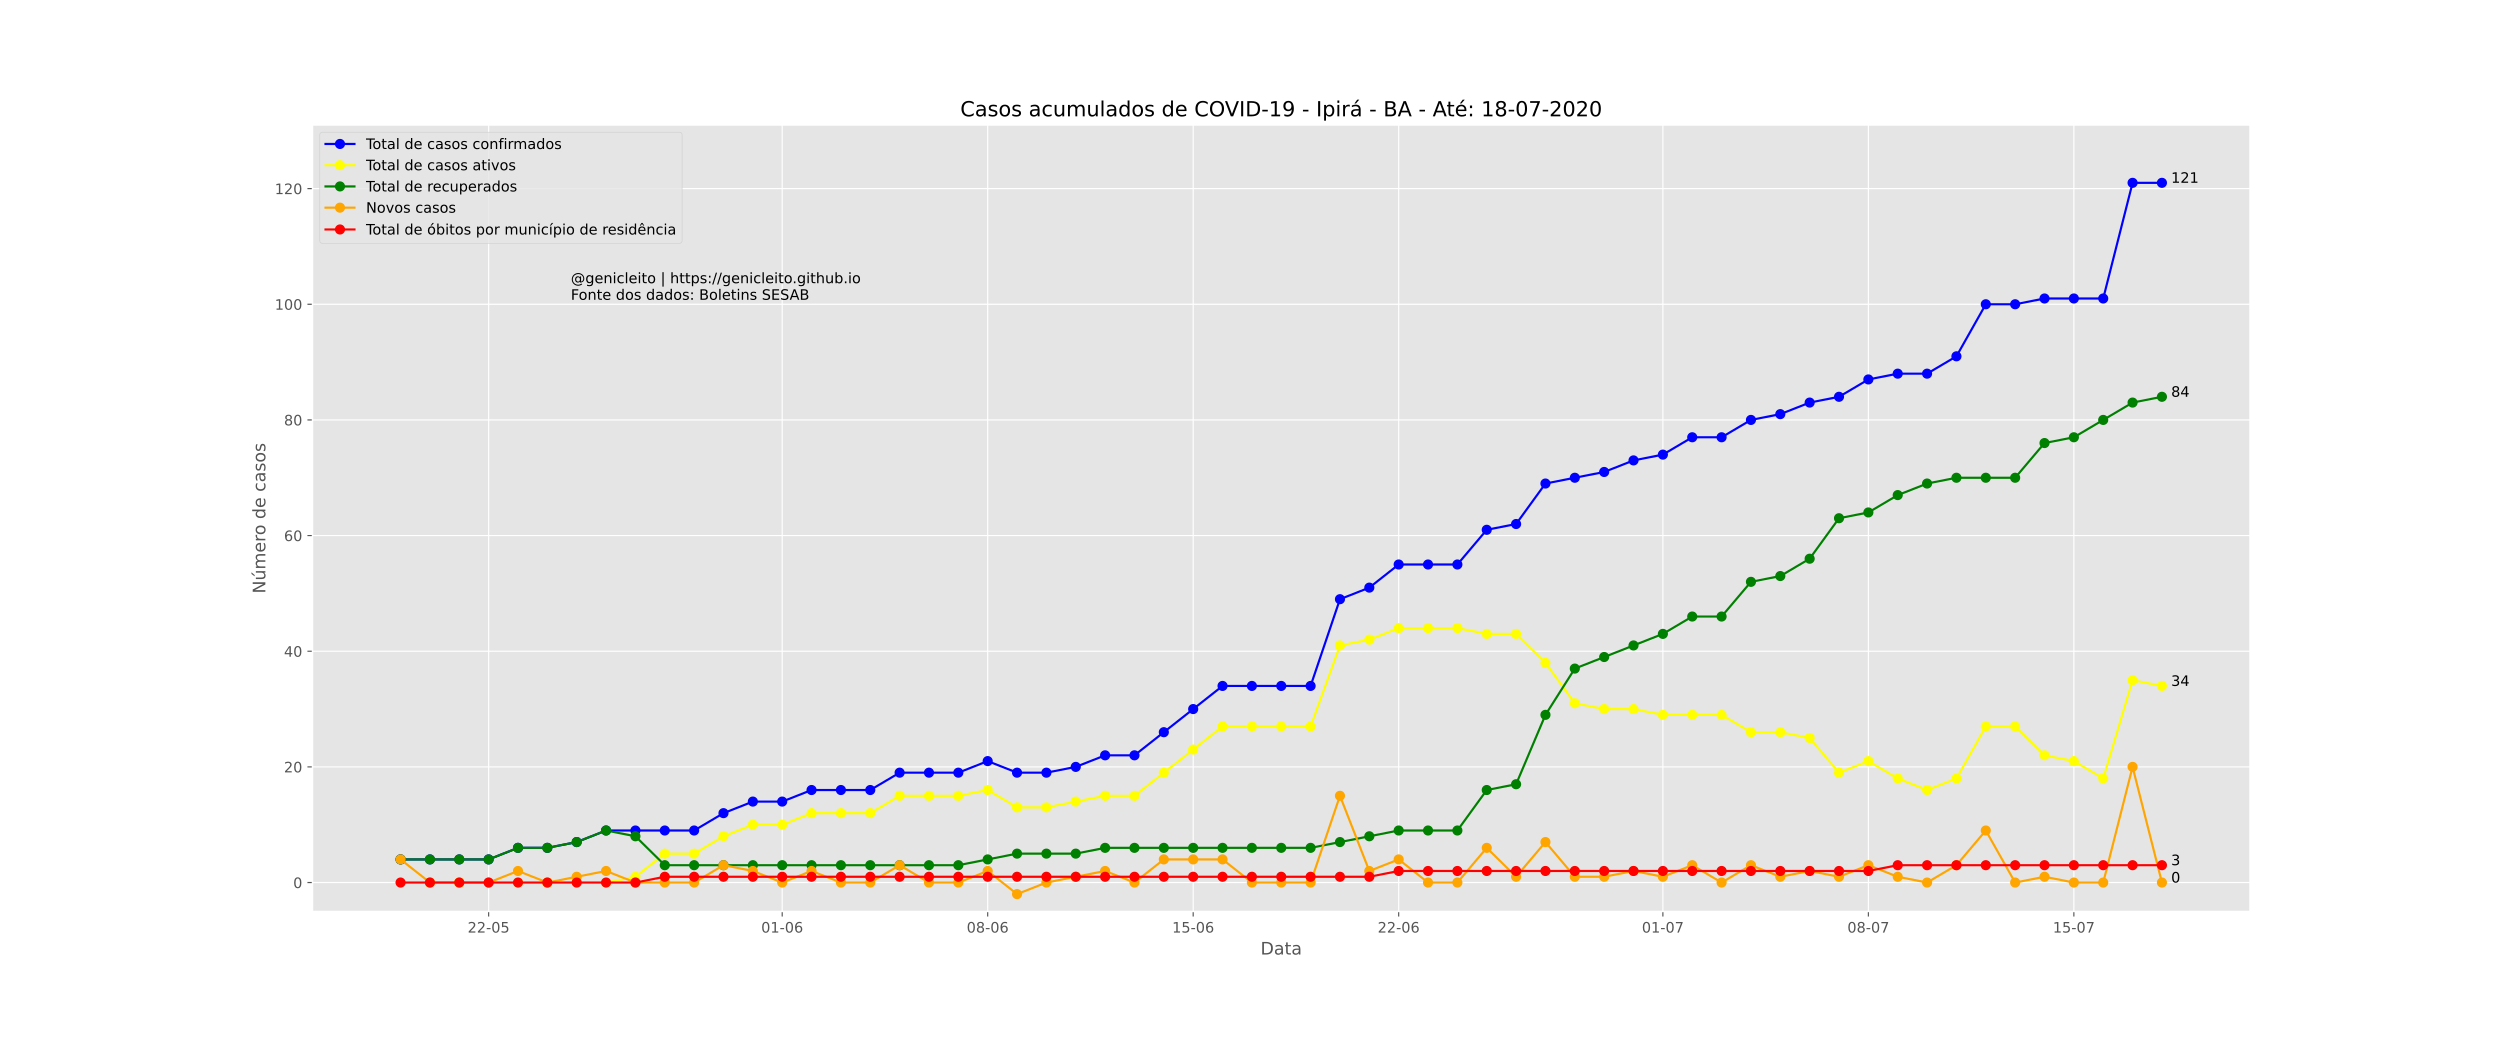 <?xml version="1.0" encoding="utf-8" standalone="no"?>
<!DOCTYPE svg PUBLIC "-//W3C//DTD SVG 1.1//EN"
  "http://www.w3.org/Graphics/SVG/1.1/DTD/svg11.dtd">
<!-- Created with matplotlib (https://matplotlib.org/) -->
<svg height="720pt" version="1.1" viewBox="0 0 1728 720" width="1728pt" xmlns="http://www.w3.org/2000/svg" xmlns:xlink="http://www.w3.org/1999/xlink">
 <defs>
  <style type="text/css">
*{stroke-linecap:butt;stroke-linejoin:round;}
  </style>
 </defs>
 <g id="figure_1">
  <g id="patch_1">
   <path d="M 0 720 
L 1728 720 
L 1728 0 
L 0 0 
z
" style="fill:#ffffff;"/>
  </g>
  <g id="axes_1">
   <g id="patch_2">
    <path d="M 216 630 
L 1555.2 630 
L 1555.2 86.4 
L 216 86.4 
z
" style="fill:#e5e5e5;"/>
   </g>
   <g id="matplotlib.axis_1">
    <g id="xtick_1">
     <g id="line2d_1">
      <path clip-path="url(#p7b4efa973a)" d="M 337.745 630 
L 337.745 86.4 
" style="fill:none;stroke:#ffffff;stroke-linecap:square;stroke-width:0.8;"/>
     </g>
     <g id="line2d_2">
      <defs>
       <path d="M 0 0 
L 0 3.5 
" id="m789b405a14" style="stroke:#555555;stroke-width:0.8;"/>
      </defs>
      <g>
       <use style="fill:#555555;stroke:#555555;stroke-width:0.8;" x="337.745" xlink:href="#m789b405a14" y="630"/>
      </g>
     </g>
     <g id="text_1">
      <!-- 22-05 -->
      <defs>
       <path d="M 19.188 8.297 
L 53.609 8.297 
L 53.609 0 
L 7.328 0 
L 7.328 8.297 
Q 12.938 14.109 22.625 23.891 
Q 32.328 33.688 34.812 36.531 
Q 39.547 41.844 41.422 45.531 
Q 43.312 49.219 43.312 52.781 
Q 43.312 58.594 39.234 62.25 
Q 35.156 65.922 28.609 65.922 
Q 23.969 65.922 18.812 64.312 
Q 13.672 62.703 7.812 59.422 
L 7.812 69.391 
Q 13.766 71.781 18.938 73 
Q 24.125 74.219 28.422 74.219 
Q 39.75 74.219 46.484 68.547 
Q 53.219 62.891 53.219 53.422 
Q 53.219 48.922 51.531 44.891 
Q 49.859 40.875 45.406 35.406 
Q 44.188 33.984 37.641 27.219 
Q 31.109 20.453 19.188 8.297 
z
" id="DejaVuSans-50"/>
       <path d="M 4.891 31.391 
L 31.203 31.391 
L 31.203 23.391 
L 4.891 23.391 
z
" id="DejaVuSans-45"/>
       <path d="M 31.781 66.406 
Q 24.172 66.406 20.328 58.906 
Q 16.5 51.422 16.5 36.375 
Q 16.5 21.391 20.328 13.891 
Q 24.172 6.391 31.781 6.391 
Q 39.453 6.391 43.281 13.891 
Q 47.125 21.391 47.125 36.375 
Q 47.125 51.422 43.281 58.906 
Q 39.453 66.406 31.781 66.406 
z
M 31.781 74.219 
Q 44.047 74.219 50.516 64.516 
Q 56.984 54.828 56.984 36.375 
Q 56.984 17.969 50.516 8.266 
Q 44.047 -1.422 31.781 -1.422 
Q 19.531 -1.422 13.062 8.266 
Q 6.594 17.969 6.594 36.375 
Q 6.594 54.828 13.062 64.516 
Q 19.531 74.219 31.781 74.219 
z
" id="DejaVuSans-48"/>
       <path d="M 10.797 72.906 
L 49.516 72.906 
L 49.516 64.594 
L 19.828 64.594 
L 19.828 46.734 
Q 21.969 47.469 24.109 47.828 
Q 26.266 48.188 28.422 48.188 
Q 40.625 48.188 47.75 41.5 
Q 54.891 34.812 54.891 23.391 
Q 54.891 11.625 47.562 5.094 
Q 40.234 -1.422 26.906 -1.422 
Q 22.312 -1.422 17.547 -0.641 
Q 12.797 0.141 7.719 1.703 
L 7.719 11.625 
Q 12.109 9.234 16.797 8.062 
Q 21.484 6.891 26.703 6.891 
Q 35.156 6.891 40.078 11.328 
Q 45.016 15.766 45.016 23.391 
Q 45.016 31 40.078 35.438 
Q 35.156 39.891 26.703 39.891 
Q 22.75 39.891 18.812 39.016 
Q 14.891 38.141 10.797 36.281 
z
" id="DejaVuSans-53"/>
      </defs>
      <g style="fill:#555555;" transform="translate(323.217 644.598)scale(0.1 -0.1)">
       <use xlink:href="#DejaVuSans-50"/>
       <use x="63.623" xlink:href="#DejaVuSans-50"/>
       <use x="127.246" xlink:href="#DejaVuSans-45"/>
       <use x="163.33" xlink:href="#DejaVuSans-48"/>
       <use x="226.953" xlink:href="#DejaVuSans-53"/>
      </g>
     </g>
    </g>
    <g id="xtick_2">
     <g id="line2d_3">
      <path clip-path="url(#p7b4efa973a)" d="M 540.655 630 
L 540.655 86.4 
" style="fill:none;stroke:#ffffff;stroke-linecap:square;stroke-width:0.8;"/>
     </g>
     <g id="line2d_4">
      <g>
       <use style="fill:#555555;stroke:#555555;stroke-width:0.8;" x="540.655" xlink:href="#m789b405a14" y="630"/>
      </g>
     </g>
     <g id="text_2">
      <!-- 01-06 -->
      <defs>
       <path d="M 12.406 8.297 
L 28.516 8.297 
L 28.516 63.922 
L 10.984 60.406 
L 10.984 69.391 
L 28.422 72.906 
L 38.281 72.906 
L 38.281 8.297 
L 54.391 8.297 
L 54.391 0 
L 12.406 0 
z
" id="DejaVuSans-49"/>
       <path d="M 33.016 40.375 
Q 26.375 40.375 22.484 35.828 
Q 18.609 31.297 18.609 23.391 
Q 18.609 15.531 22.484 10.953 
Q 26.375 6.391 33.016 6.391 
Q 39.656 6.391 43.531 10.953 
Q 47.406 15.531 47.406 23.391 
Q 47.406 31.297 43.531 35.828 
Q 39.656 40.375 33.016 40.375 
z
M 52.594 71.297 
L 52.594 62.312 
Q 48.875 64.062 45.094 64.984 
Q 41.312 65.922 37.594 65.922 
Q 27.828 65.922 22.672 59.328 
Q 17.531 52.734 16.797 39.406 
Q 19.672 43.656 24.016 45.922 
Q 28.375 48.188 33.594 48.188 
Q 44.578 48.188 50.953 41.516 
Q 57.328 34.859 57.328 23.391 
Q 57.328 12.156 50.688 5.359 
Q 44.047 -1.422 33.016 -1.422 
Q 20.359 -1.422 13.672 8.266 
Q 6.984 17.969 6.984 36.375 
Q 6.984 53.656 15.188 63.938 
Q 23.391 74.219 37.203 74.219 
Q 40.922 74.219 44.703 73.484 
Q 48.484 72.75 52.594 71.297 
z
" id="DejaVuSans-54"/>
      </defs>
      <g style="fill:#555555;" transform="translate(526.126 644.598)scale(0.1 -0.1)">
       <use xlink:href="#DejaVuSans-48"/>
       <use x="63.623" xlink:href="#DejaVuSans-49"/>
       <use x="127.246" xlink:href="#DejaVuSans-45"/>
       <use x="163.33" xlink:href="#DejaVuSans-48"/>
       <use x="226.953" xlink:href="#DejaVuSans-54"/>
      </g>
     </g>
    </g>
    <g id="xtick_3">
     <g id="line2d_5">
      <path clip-path="url(#p7b4efa973a)" d="M 682.691 630 
L 682.691 86.4 
" style="fill:none;stroke:#ffffff;stroke-linecap:square;stroke-width:0.8;"/>
     </g>
     <g id="line2d_6">
      <g>
       <use style="fill:#555555;stroke:#555555;stroke-width:0.8;" x="682.691" xlink:href="#m789b405a14" y="630"/>
      </g>
     </g>
     <g id="text_3">
      <!-- 08-06 -->
      <defs>
       <path d="M 31.781 34.625 
Q 24.75 34.625 20.719 30.859 
Q 16.703 27.094 16.703 20.516 
Q 16.703 13.922 20.719 10.156 
Q 24.75 6.391 31.781 6.391 
Q 38.812 6.391 42.859 10.172 
Q 46.922 13.969 46.922 20.516 
Q 46.922 27.094 42.891 30.859 
Q 38.875 34.625 31.781 34.625 
z
M 21.922 38.812 
Q 15.578 40.375 12.031 44.719 
Q 8.5 49.078 8.5 55.328 
Q 8.5 64.062 14.719 69.141 
Q 20.953 74.219 31.781 74.219 
Q 42.672 74.219 48.875 69.141 
Q 55.078 64.062 55.078 55.328 
Q 55.078 49.078 51.531 44.719 
Q 48 40.375 41.703 38.812 
Q 48.828 37.156 52.797 32.312 
Q 56.781 27.484 56.781 20.516 
Q 56.781 9.906 50.312 4.234 
Q 43.844 -1.422 31.781 -1.422 
Q 19.734 -1.422 13.25 4.234 
Q 6.781 9.906 6.781 20.516 
Q 6.781 27.484 10.781 32.312 
Q 14.797 37.156 21.922 38.812 
z
M 18.312 54.391 
Q 18.312 48.734 21.844 45.562 
Q 25.391 42.391 31.781 42.391 
Q 38.141 42.391 41.719 45.562 
Q 45.312 48.734 45.312 54.391 
Q 45.312 60.062 41.719 63.234 
Q 38.141 66.406 31.781 66.406 
Q 25.391 66.406 21.844 63.234 
Q 18.312 60.062 18.312 54.391 
z
" id="DejaVuSans-56"/>
      </defs>
      <g style="fill:#555555;" transform="translate(668.162 644.598)scale(0.1 -0.1)">
       <use xlink:href="#DejaVuSans-48"/>
       <use x="63.623" xlink:href="#DejaVuSans-56"/>
       <use x="127.246" xlink:href="#DejaVuSans-45"/>
       <use x="163.33" xlink:href="#DejaVuSans-48"/>
       <use x="226.953" xlink:href="#DejaVuSans-54"/>
      </g>
     </g>
    </g>
    <g id="xtick_4">
     <g id="line2d_7">
      <path clip-path="url(#p7b4efa973a)" d="M 824.727 630 
L 824.727 86.4 
" style="fill:none;stroke:#ffffff;stroke-linecap:square;stroke-width:0.8;"/>
     </g>
     <g id="line2d_8">
      <g>
       <use style="fill:#555555;stroke:#555555;stroke-width:0.8;" x="824.727" xlink:href="#m789b405a14" y="630"/>
      </g>
     </g>
     <g id="text_4">
      <!-- 15-06 -->
      <g style="fill:#555555;" transform="translate(810.198 644.598)scale(0.1 -0.1)">
       <use xlink:href="#DejaVuSans-49"/>
       <use x="63.623" xlink:href="#DejaVuSans-53"/>
       <use x="127.246" xlink:href="#DejaVuSans-45"/>
       <use x="163.33" xlink:href="#DejaVuSans-48"/>
       <use x="226.953" xlink:href="#DejaVuSans-54"/>
      </g>
     </g>
    </g>
    <g id="xtick_5">
     <g id="line2d_9">
      <path clip-path="url(#p7b4efa973a)" d="M 966.764 630 
L 966.764 86.4 
" style="fill:none;stroke:#ffffff;stroke-linecap:square;stroke-width:0.8;"/>
     </g>
     <g id="line2d_10">
      <g>
       <use style="fill:#555555;stroke:#555555;stroke-width:0.8;" x="966.764" xlink:href="#m789b405a14" y="630"/>
      </g>
     </g>
     <g id="text_5">
      <!-- 22-06 -->
      <g style="fill:#555555;" transform="translate(952.235 644.598)scale(0.1 -0.1)">
       <use xlink:href="#DejaVuSans-50"/>
       <use x="63.623" xlink:href="#DejaVuSans-50"/>
       <use x="127.246" xlink:href="#DejaVuSans-45"/>
       <use x="163.33" xlink:href="#DejaVuSans-48"/>
       <use x="226.953" xlink:href="#DejaVuSans-54"/>
      </g>
     </g>
    </g>
    <g id="xtick_6">
     <g id="line2d_11">
      <path clip-path="url(#p7b4efa973a)" d="M 1149.382 630 
L 1149.382 86.4 
" style="fill:none;stroke:#ffffff;stroke-linecap:square;stroke-width:0.8;"/>
     </g>
     <g id="line2d_12">
      <g>
       <use style="fill:#555555;stroke:#555555;stroke-width:0.8;" x="1149.382" xlink:href="#m789b405a14" y="630"/>
      </g>
     </g>
     <g id="text_6">
      <!-- 01-07 -->
      <defs>
       <path d="M 8.203 72.906 
L 55.078 72.906 
L 55.078 68.703 
L 28.609 0 
L 18.312 0 
L 43.219 64.594 
L 8.203 64.594 
z
" id="DejaVuSans-55"/>
      </defs>
      <g style="fill:#555555;" transform="translate(1134.853 644.598)scale(0.1 -0.1)">
       <use xlink:href="#DejaVuSans-48"/>
       <use x="63.623" xlink:href="#DejaVuSans-49"/>
       <use x="127.246" xlink:href="#DejaVuSans-45"/>
       <use x="163.33" xlink:href="#DejaVuSans-48"/>
       <use x="226.953" xlink:href="#DejaVuSans-55"/>
      </g>
     </g>
    </g>
    <g id="xtick_7">
     <g id="line2d_13">
      <path clip-path="url(#p7b4efa973a)" d="M 1291.418 630 
L 1291.418 86.4 
" style="fill:none;stroke:#ffffff;stroke-linecap:square;stroke-width:0.8;"/>
     </g>
     <g id="line2d_14">
      <g>
       <use style="fill:#555555;stroke:#555555;stroke-width:0.8;" x="1291.418" xlink:href="#m789b405a14" y="630"/>
      </g>
     </g>
     <g id="text_7">
      <!-- 08-07 -->
      <g style="fill:#555555;" transform="translate(1276.889 644.598)scale(0.1 -0.1)">
       <use xlink:href="#DejaVuSans-48"/>
       <use x="63.623" xlink:href="#DejaVuSans-56"/>
       <use x="127.246" xlink:href="#DejaVuSans-45"/>
       <use x="163.33" xlink:href="#DejaVuSans-48"/>
       <use x="226.953" xlink:href="#DejaVuSans-55"/>
      </g>
     </g>
    </g>
    <g id="xtick_8">
     <g id="line2d_15">
      <path clip-path="url(#p7b4efa973a)" d="M 1433.455 630 
L 1433.455 86.4 
" style="fill:none;stroke:#ffffff;stroke-linecap:square;stroke-width:0.8;"/>
     </g>
     <g id="line2d_16">
      <g>
       <use style="fill:#555555;stroke:#555555;stroke-width:0.8;" x="1433.455" xlink:href="#m789b405a14" y="630"/>
      </g>
     </g>
     <g id="text_8">
      <!-- 15-07 -->
      <g style="fill:#555555;" transform="translate(1418.926 644.598)scale(0.1 -0.1)">
       <use xlink:href="#DejaVuSans-49"/>
       <use x="63.623" xlink:href="#DejaVuSans-53"/>
       <use x="127.246" xlink:href="#DejaVuSans-45"/>
       <use x="163.33" xlink:href="#DejaVuSans-48"/>
       <use x="226.953" xlink:href="#DejaVuSans-55"/>
      </g>
     </g>
    </g>
    <g id="text_9">
     <!-- Data -->
     <defs>
      <path d="M 19.672 64.797 
L 19.672 8.109 
L 31.594 8.109 
Q 46.688 8.109 53.688 14.938 
Q 60.688 21.781 60.688 36.531 
Q 60.688 51.172 53.688 57.984 
Q 46.688 64.797 31.594 64.797 
z
M 9.812 72.906 
L 30.078 72.906 
Q 51.266 72.906 61.172 64.094 
Q 71.094 55.281 71.094 36.531 
Q 71.094 17.672 61.125 8.828 
Q 51.172 0 30.078 0 
L 9.812 0 
z
" id="DejaVuSans-68"/>
      <path d="M 34.281 27.484 
Q 23.391 27.484 19.188 25 
Q 14.984 22.516 14.984 16.5 
Q 14.984 11.719 18.141 8.906 
Q 21.297 6.109 26.703 6.109 
Q 34.188 6.109 38.703 11.406 
Q 43.219 16.703 43.219 25.484 
L 43.219 27.484 
z
M 52.203 31.203 
L 52.203 0 
L 43.219 0 
L 43.219 8.297 
Q 40.141 3.328 35.547 0.953 
Q 30.953 -1.422 24.312 -1.422 
Q 15.922 -1.422 10.953 3.297 
Q 6 8.016 6 15.922 
Q 6 25.141 12.172 29.828 
Q 18.359 34.516 30.609 34.516 
L 43.219 34.516 
L 43.219 35.406 
Q 43.219 41.609 39.141 45 
Q 35.062 48.391 27.688 48.391 
Q 23 48.391 18.547 47.266 
Q 14.109 46.141 10.016 43.891 
L 10.016 52.203 
Q 14.938 54.109 19.578 55.047 
Q 24.219 56 28.609 56 
Q 40.484 56 46.344 49.844 
Q 52.203 43.703 52.203 31.203 
z
" id="DejaVuSans-97"/>
      <path d="M 18.312 70.219 
L 18.312 54.688 
L 36.812 54.688 
L 36.812 47.703 
L 18.312 47.703 
L 18.312 18.016 
Q 18.312 11.328 20.141 9.422 
Q 21.969 7.516 27.594 7.516 
L 36.812 7.516 
L 36.812 0 
L 27.594 0 
Q 17.188 0 13.234 3.875 
Q 9.281 7.766 9.281 18.016 
L 9.281 47.703 
L 2.688 47.703 
L 2.688 54.688 
L 9.281 54.688 
L 9.281 70.219 
z
" id="DejaVuSans-116"/>
     </defs>
     <g style="fill:#555555;" transform="translate(871.274 659.796)scale(0.12 -0.12)">
      <use xlink:href="#DejaVuSans-68"/>
      <use x="77.002" xlink:href="#DejaVuSans-97"/>
      <use x="138.281" xlink:href="#DejaVuSans-116"/>
      <use x="177.49" xlink:href="#DejaVuSans-97"/>
     </g>
    </g>
   </g>
   <g id="matplotlib.axis_2">
    <g id="ytick_1">
     <g id="line2d_17">
      <path clip-path="url(#p7b4efa973a)" d="M 216 610.015 
L 1555.2 610.015 
" style="fill:none;stroke:#ffffff;stroke-linecap:square;stroke-width:0.8;"/>
     </g>
     <g id="line2d_18">
      <defs>
       <path d="M 0 0 
L -3.5 0 
" id="m132a58ad01" style="stroke:#555555;stroke-width:0.8;"/>
      </defs>
      <g>
       <use style="fill:#555555;stroke:#555555;stroke-width:0.8;" x="216" xlink:href="#m132a58ad01" y="610.015"/>
      </g>
     </g>
     <g id="text_10">
      <!-- 0 -->
      <g style="fill:#555555;" transform="translate(202.637 613.814)scale(0.1 -0.1)">
       <use xlink:href="#DejaVuSans-48"/>
      </g>
     </g>
    </g>
    <g id="ytick_2">
     <g id="line2d_19">
      <path clip-path="url(#p7b4efa973a)" d="M 216 530.074 
L 1555.2 530.074 
" style="fill:none;stroke:#ffffff;stroke-linecap:square;stroke-width:0.8;"/>
     </g>
     <g id="line2d_20">
      <g>
       <use style="fill:#555555;stroke:#555555;stroke-width:0.8;" x="216" xlink:href="#m132a58ad01" y="530.074"/>
      </g>
     </g>
     <g id="text_11">
      <!-- 20 -->
      <g style="fill:#555555;" transform="translate(196.275 533.873)scale(0.1 -0.1)">
       <use xlink:href="#DejaVuSans-50"/>
       <use x="63.623" xlink:href="#DejaVuSans-48"/>
      </g>
     </g>
    </g>
    <g id="ytick_3">
     <g id="line2d_21">
      <path clip-path="url(#p7b4efa973a)" d="M 216 450.132 
L 1555.2 450.132 
" style="fill:none;stroke:#ffffff;stroke-linecap:square;stroke-width:0.8;"/>
     </g>
     <g id="line2d_22">
      <g>
       <use style="fill:#555555;stroke:#555555;stroke-width:0.8;" x="216" xlink:href="#m132a58ad01" y="450.132"/>
      </g>
     </g>
     <g id="text_12">
      <!-- 40 -->
      <defs>
       <path d="M 37.797 64.312 
L 12.891 25.391 
L 37.797 25.391 
z
M 35.203 72.906 
L 47.609 72.906 
L 47.609 25.391 
L 58.016 25.391 
L 58.016 17.188 
L 47.609 17.188 
L 47.609 0 
L 37.797 0 
L 37.797 17.188 
L 4.891 17.188 
L 4.891 26.703 
z
" id="DejaVuSans-52"/>
      </defs>
      <g style="fill:#555555;" transform="translate(196.275 453.932)scale(0.1 -0.1)">
       <use xlink:href="#DejaVuSans-52"/>
       <use x="63.623" xlink:href="#DejaVuSans-48"/>
      </g>
     </g>
    </g>
    <g id="ytick_4">
     <g id="line2d_23">
      <path clip-path="url(#p7b4efa973a)" d="M 216 370.191 
L 1555.2 370.191 
" style="fill:none;stroke:#ffffff;stroke-linecap:square;stroke-width:0.8;"/>
     </g>
     <g id="line2d_24">
      <g>
       <use style="fill:#555555;stroke:#555555;stroke-width:0.8;" x="216" xlink:href="#m132a58ad01" y="370.191"/>
      </g>
     </g>
     <g id="text_13">
      <!-- 60 -->
      <g style="fill:#555555;" transform="translate(196.275 373.99)scale(0.1 -0.1)">
       <use xlink:href="#DejaVuSans-54"/>
       <use x="63.623" xlink:href="#DejaVuSans-48"/>
      </g>
     </g>
    </g>
    <g id="ytick_5">
     <g id="line2d_25">
      <path clip-path="url(#p7b4efa973a)" d="M 216 290.25 
L 1555.2 290.25 
" style="fill:none;stroke:#ffffff;stroke-linecap:square;stroke-width:0.8;"/>
     </g>
     <g id="line2d_26">
      <g>
       <use style="fill:#555555;stroke:#555555;stroke-width:0.8;" x="216" xlink:href="#m132a58ad01" y="290.25"/>
      </g>
     </g>
     <g id="text_14">
      <!-- 80 -->
      <g style="fill:#555555;" transform="translate(196.275 294.049)scale(0.1 -0.1)">
       <use xlink:href="#DejaVuSans-56"/>
       <use x="63.623" xlink:href="#DejaVuSans-48"/>
      </g>
     </g>
    </g>
    <g id="ytick_6">
     <g id="line2d_27">
      <path clip-path="url(#p7b4efa973a)" d="M 216 210.309 
L 1555.2 210.309 
" style="fill:none;stroke:#ffffff;stroke-linecap:square;stroke-width:0.8;"/>
     </g>
     <g id="line2d_28">
      <g>
       <use style="fill:#555555;stroke:#555555;stroke-width:0.8;" x="216" xlink:href="#m132a58ad01" y="210.309"/>
      </g>
     </g>
     <g id="text_15">
      <!-- 100 -->
      <g style="fill:#555555;" transform="translate(189.912 214.108)scale(0.1 -0.1)">
       <use xlink:href="#DejaVuSans-49"/>
       <use x="63.623" xlink:href="#DejaVuSans-48"/>
       <use x="127.246" xlink:href="#DejaVuSans-48"/>
      </g>
     </g>
    </g>
    <g id="ytick_7">
     <g id="line2d_29">
      <path clip-path="url(#p7b4efa973a)" d="M 216 130.368 
L 1555.2 130.368 
" style="fill:none;stroke:#ffffff;stroke-linecap:square;stroke-width:0.8;"/>
     </g>
     <g id="line2d_30">
      <g>
       <use style="fill:#555555;stroke:#555555;stroke-width:0.8;" x="216" xlink:href="#m132a58ad01" y="130.368"/>
      </g>
     </g>
     <g id="text_16">
      <!-- 120 -->
      <g style="fill:#555555;" transform="translate(189.912 134.167)scale(0.1 -0.1)">
       <use xlink:href="#DejaVuSans-49"/>
       <use x="63.623" xlink:href="#DejaVuSans-50"/>
       <use x="127.246" xlink:href="#DejaVuSans-48"/>
      </g>
     </g>
    </g>
    <g id="text_17">
     <!-- Número de casos -->
     <defs>
      <path d="M 9.812 72.906 
L 23.094 72.906 
L 55.422 11.922 
L 55.422 72.906 
L 64.984 72.906 
L 64.984 0 
L 51.703 0 
L 19.391 60.984 
L 19.391 0 
L 9.812 0 
z
" id="DejaVuSans-78"/>
      <path d="M 8.5 21.578 
L 8.5 54.688 
L 17.484 54.688 
L 17.484 21.922 
Q 17.484 14.156 20.5 10.266 
Q 23.531 6.391 29.594 6.391 
Q 36.859 6.391 41.078 11.031 
Q 45.312 15.672 45.312 23.688 
L 45.312 54.688 
L 54.297 54.688 
L 54.297 0 
L 45.312 0 
L 45.312 8.406 
Q 42.047 3.422 37.719 1 
Q 33.406 -1.422 27.688 -1.422 
Q 18.266 -1.422 13.375 4.438 
Q 8.5 10.297 8.5 21.578 
z
M 31.109 56 
z
M 37.781 79.984 
L 47.5 79.984 
L 31.594 61.625 
L 24.109 61.625 
z
" id="DejaVuSans-250"/>
      <path d="M 52 44.188 
Q 55.375 50.25 60.062 53.125 
Q 64.75 56 71.094 56 
Q 79.641 56 84.281 50.016 
Q 88.922 44.047 88.922 33.016 
L 88.922 0 
L 79.891 0 
L 79.891 32.719 
Q 79.891 40.578 77.094 44.375 
Q 74.312 48.188 68.609 48.188 
Q 61.625 48.188 57.562 43.547 
Q 53.516 38.922 53.516 30.906 
L 53.516 0 
L 44.484 0 
L 44.484 32.719 
Q 44.484 40.625 41.703 44.406 
Q 38.922 48.188 33.109 48.188 
Q 26.219 48.188 22.156 43.531 
Q 18.109 38.875 18.109 30.906 
L 18.109 0 
L 9.078 0 
L 9.078 54.688 
L 18.109 54.688 
L 18.109 46.188 
Q 21.188 51.219 25.484 53.609 
Q 29.781 56 35.688 56 
Q 41.656 56 45.828 52.969 
Q 50 49.953 52 44.188 
z
" id="DejaVuSans-109"/>
      <path d="M 56.203 29.594 
L 56.203 25.203 
L 14.891 25.203 
Q 15.484 15.922 20.484 11.062 
Q 25.484 6.203 34.422 6.203 
Q 39.594 6.203 44.453 7.469 
Q 49.312 8.734 54.109 11.281 
L 54.109 2.781 
Q 49.266 0.734 44.188 -0.344 
Q 39.109 -1.422 33.891 -1.422 
Q 20.797 -1.422 13.156 6.188 
Q 5.516 13.812 5.516 26.812 
Q 5.516 40.234 12.766 48.109 
Q 20.016 56 32.328 56 
Q 43.359 56 49.781 48.891 
Q 56.203 41.797 56.203 29.594 
z
M 47.219 32.234 
Q 47.125 39.594 43.094 43.984 
Q 39.062 48.391 32.422 48.391 
Q 24.906 48.391 20.391 44.141 
Q 15.875 39.891 15.188 32.172 
z
" id="DejaVuSans-101"/>
      <path d="M 41.109 46.297 
Q 39.594 47.172 37.812 47.578 
Q 36.031 48 33.891 48 
Q 26.266 48 22.188 43.047 
Q 18.109 38.094 18.109 28.812 
L 18.109 0 
L 9.078 0 
L 9.078 54.688 
L 18.109 54.688 
L 18.109 46.188 
Q 20.953 51.172 25.484 53.578 
Q 30.031 56 36.531 56 
Q 37.453 56 38.578 55.875 
Q 39.703 55.766 41.062 55.516 
z
" id="DejaVuSans-114"/>
      <path d="M 30.609 48.391 
Q 23.391 48.391 19.188 42.75 
Q 14.984 37.109 14.984 27.297 
Q 14.984 17.484 19.156 11.844 
Q 23.344 6.203 30.609 6.203 
Q 37.797 6.203 41.984 11.859 
Q 46.188 17.531 46.188 27.297 
Q 46.188 37.016 41.984 42.703 
Q 37.797 48.391 30.609 48.391 
z
M 30.609 56 
Q 42.328 56 49.016 48.375 
Q 55.719 40.766 55.719 27.297 
Q 55.719 13.875 49.016 6.219 
Q 42.328 -1.422 30.609 -1.422 
Q 18.844 -1.422 12.172 6.219 
Q 5.516 13.875 5.516 27.297 
Q 5.516 40.766 12.172 48.375 
Q 18.844 56 30.609 56 
z
" id="DejaVuSans-111"/>
      <path id="DejaVuSans-32"/>
      <path d="M 45.406 46.391 
L 45.406 75.984 
L 54.391 75.984 
L 54.391 0 
L 45.406 0 
L 45.406 8.203 
Q 42.578 3.328 38.25 0.953 
Q 33.938 -1.422 27.875 -1.422 
Q 17.969 -1.422 11.734 6.484 
Q 5.516 14.406 5.516 27.297 
Q 5.516 40.188 11.734 48.094 
Q 17.969 56 27.875 56 
Q 33.938 56 38.25 53.625 
Q 42.578 51.266 45.406 46.391 
z
M 14.797 27.297 
Q 14.797 17.391 18.875 11.75 
Q 22.953 6.109 30.078 6.109 
Q 37.203 6.109 41.297 11.75 
Q 45.406 17.391 45.406 27.297 
Q 45.406 37.203 41.297 42.844 
Q 37.203 48.484 30.078 48.484 
Q 22.953 48.484 18.875 42.844 
Q 14.797 37.203 14.797 27.297 
z
" id="DejaVuSans-100"/>
      <path d="M 48.781 52.594 
L 48.781 44.188 
Q 44.969 46.297 41.141 47.344 
Q 37.312 48.391 33.406 48.391 
Q 24.656 48.391 19.812 42.844 
Q 14.984 37.312 14.984 27.297 
Q 14.984 17.281 19.812 11.734 
Q 24.656 6.203 33.406 6.203 
Q 37.312 6.203 41.141 7.25 
Q 44.969 8.297 48.781 10.406 
L 48.781 2.094 
Q 45.016 0.344 40.984 -0.531 
Q 36.969 -1.422 32.422 -1.422 
Q 20.062 -1.422 12.781 6.344 
Q 5.516 14.109 5.516 27.297 
Q 5.516 40.672 12.859 48.328 
Q 20.219 56 33.016 56 
Q 37.156 56 41.109 55.141 
Q 45.062 54.297 48.781 52.594 
z
" id="DejaVuSans-99"/>
      <path d="M 44.281 53.078 
L 44.281 44.578 
Q 40.484 46.531 36.375 47.5 
Q 32.281 48.484 27.875 48.484 
Q 21.188 48.484 17.844 46.438 
Q 14.5 44.391 14.5 40.281 
Q 14.5 37.156 16.891 35.375 
Q 19.281 33.594 26.516 31.984 
L 29.594 31.297 
Q 39.156 29.25 43.188 25.516 
Q 47.219 21.781 47.219 15.094 
Q 47.219 7.469 41.188 3.016 
Q 35.156 -1.422 24.609 -1.422 
Q 20.219 -1.422 15.453 -0.562 
Q 10.688 0.297 5.422 2 
L 5.422 11.281 
Q 10.406 8.688 15.234 7.391 
Q 20.062 6.109 24.812 6.109 
Q 31.156 6.109 34.562 8.281 
Q 37.984 10.453 37.984 14.406 
Q 37.984 18.062 35.516 20.016 
Q 33.062 21.969 24.703 23.781 
L 21.578 24.516 
Q 13.234 26.266 9.516 29.906 
Q 5.812 33.547 5.812 39.891 
Q 5.812 47.609 11.281 51.797 
Q 16.75 56 26.812 56 
Q 31.781 56 36.172 55.266 
Q 40.578 54.547 44.281 53.078 
z
" id="DejaVuSans-115"/>
     </defs>
     <g style="fill:#555555;" transform="translate(183.417 410.243)rotate(-90)scale(0.12 -0.12)">
      <use xlink:href="#DejaVuSans-78"/>
      <use x="74.805" xlink:href="#DejaVuSans-250"/>
      <use x="138.184" xlink:href="#DejaVuSans-109"/>
      <use x="235.596" xlink:href="#DejaVuSans-101"/>
      <use x="297.119" xlink:href="#DejaVuSans-114"/>
      <use x="335.982" xlink:href="#DejaVuSans-111"/>
      <use x="397.164" xlink:href="#DejaVuSans-32"/>
      <use x="428.951" xlink:href="#DejaVuSans-100"/>
      <use x="492.428" xlink:href="#DejaVuSans-101"/>
      <use x="553.951" xlink:href="#DejaVuSans-32"/>
      <use x="585.738" xlink:href="#DejaVuSans-99"/>
      <use x="640.719" xlink:href="#DejaVuSans-97"/>
      <use x="701.998" xlink:href="#DejaVuSans-115"/>
      <use x="754.098" xlink:href="#DejaVuSans-111"/>
      <use x="815.279" xlink:href="#DejaVuSans-115"/>
     </g>
    </g>
   </g>
   <g id="line2d_31">
    <path clip-path="url(#p7b4efa973a)" d="M 276.873 594.026 
L 297.164 594.026 
L 317.455 594.026 
L 337.745 594.026 
L 358.036 586.032 
L 378.327 586.032 
L 398.618 582.035 
L 418.909 574.041 
L 439.2 574.041 
L 459.491 574.041 
L 479.782 574.041 
L 500.073 562.05 
L 520.364 554.056 
L 540.655 554.056 
L 560.945 546.062 
L 581.236 546.062 
L 601.527 546.062 
L 621.818 534.071 
L 642.109 534.071 
L 662.4 534.071 
L 682.691 526.076 
L 702.982 534.071 
L 723.273 534.071 
L 743.564 530.074 
L 763.855 522.079 
L 784.145 522.079 
L 804.436 506.091 
L 824.727 490.103 
L 845.018 474.115 
L 865.309 474.115 
L 885.6 474.115 
L 905.891 474.115 
L 926.182 414.159 
L 946.473 406.165 
L 966.764 390.176 
L 987.055 390.176 
L 1007.345 390.176 
L 1027.636 366.194 
L 1047.927 362.197 
L 1068.218 334.218 
L 1088.509 330.221 
L 1108.8 326.224 
L 1129.091 318.229 
L 1149.382 314.232 
L 1169.673 302.241 
L 1189.964 302.241 
L 1210.255 290.25 
L 1230.545 286.253 
L 1250.836 278.259 
L 1271.127 274.262 
L 1291.418 262.271 
L 1311.709 258.274 
L 1332 258.274 
L 1352.291 246.282 
L 1372.582 210.309 
L 1392.873 210.309 
L 1413.164 206.312 
L 1433.455 206.312 
L 1453.745 206.312 
L 1474.036 126.371 
L 1494.327 126.371 
" style="fill:none;stroke:#0000ff;stroke-linecap:square;stroke-width:1.5;"/>
    <defs>
     <path d="M 0 3 
C 0.796 3 1.559 2.684 2.121 2.121 
C 2.684 1.559 3 0.796 3 0 
C 3 -0.796 2.684 -1.559 2.121 -2.121 
C 1.559 -2.684 0.796 -3 0 -3 
C -0.796 -3 -1.559 -2.684 -2.121 -2.121 
C -2.684 -1.559 -3 -0.796 -3 0 
C -3 0.796 -2.684 1.559 -2.121 2.121 
C -1.559 2.684 -0.796 3 0 3 
z
" id="mba763a7bc4" style="stroke:#0000ff;"/>
    </defs>
    <g clip-path="url(#p7b4efa973a)">
     <use style="fill:#0000ff;stroke:#0000ff;" x="276.873" xlink:href="#mba763a7bc4" y="594.026"/>
     <use style="fill:#0000ff;stroke:#0000ff;" x="297.164" xlink:href="#mba763a7bc4" y="594.026"/>
     <use style="fill:#0000ff;stroke:#0000ff;" x="317.455" xlink:href="#mba763a7bc4" y="594.026"/>
     <use style="fill:#0000ff;stroke:#0000ff;" x="337.745" xlink:href="#mba763a7bc4" y="594.026"/>
     <use style="fill:#0000ff;stroke:#0000ff;" x="358.036" xlink:href="#mba763a7bc4" y="586.032"/>
     <use style="fill:#0000ff;stroke:#0000ff;" x="378.327" xlink:href="#mba763a7bc4" y="586.032"/>
     <use style="fill:#0000ff;stroke:#0000ff;" x="398.618" xlink:href="#mba763a7bc4" y="582.035"/>
     <use style="fill:#0000ff;stroke:#0000ff;" x="418.909" xlink:href="#mba763a7bc4" y="574.041"/>
     <use style="fill:#0000ff;stroke:#0000ff;" x="439.2" xlink:href="#mba763a7bc4" y="574.041"/>
     <use style="fill:#0000ff;stroke:#0000ff;" x="459.491" xlink:href="#mba763a7bc4" y="574.041"/>
     <use style="fill:#0000ff;stroke:#0000ff;" x="479.782" xlink:href="#mba763a7bc4" y="574.041"/>
     <use style="fill:#0000ff;stroke:#0000ff;" x="500.073" xlink:href="#mba763a7bc4" y="562.05"/>
     <use style="fill:#0000ff;stroke:#0000ff;" x="520.364" xlink:href="#mba763a7bc4" y="554.056"/>
     <use style="fill:#0000ff;stroke:#0000ff;" x="540.655" xlink:href="#mba763a7bc4" y="554.056"/>
     <use style="fill:#0000ff;stroke:#0000ff;" x="560.945" xlink:href="#mba763a7bc4" y="546.062"/>
     <use style="fill:#0000ff;stroke:#0000ff;" x="581.236" xlink:href="#mba763a7bc4" y="546.062"/>
     <use style="fill:#0000ff;stroke:#0000ff;" x="601.527" xlink:href="#mba763a7bc4" y="546.062"/>
     <use style="fill:#0000ff;stroke:#0000ff;" x="621.818" xlink:href="#mba763a7bc4" y="534.071"/>
     <use style="fill:#0000ff;stroke:#0000ff;" x="642.109" xlink:href="#mba763a7bc4" y="534.071"/>
     <use style="fill:#0000ff;stroke:#0000ff;" x="662.4" xlink:href="#mba763a7bc4" y="534.071"/>
     <use style="fill:#0000ff;stroke:#0000ff;" x="682.691" xlink:href="#mba763a7bc4" y="526.076"/>
     <use style="fill:#0000ff;stroke:#0000ff;" x="702.982" xlink:href="#mba763a7bc4" y="534.071"/>
     <use style="fill:#0000ff;stroke:#0000ff;" x="723.273" xlink:href="#mba763a7bc4" y="534.071"/>
     <use style="fill:#0000ff;stroke:#0000ff;" x="743.564" xlink:href="#mba763a7bc4" y="530.074"/>
     <use style="fill:#0000ff;stroke:#0000ff;" x="763.855" xlink:href="#mba763a7bc4" y="522.079"/>
     <use style="fill:#0000ff;stroke:#0000ff;" x="784.145" xlink:href="#mba763a7bc4" y="522.079"/>
     <use style="fill:#0000ff;stroke:#0000ff;" x="804.436" xlink:href="#mba763a7bc4" y="506.091"/>
     <use style="fill:#0000ff;stroke:#0000ff;" x="824.727" xlink:href="#mba763a7bc4" y="490.103"/>
     <use style="fill:#0000ff;stroke:#0000ff;" x="845.018" xlink:href="#mba763a7bc4" y="474.115"/>
     <use style="fill:#0000ff;stroke:#0000ff;" x="865.309" xlink:href="#mba763a7bc4" y="474.115"/>
     <use style="fill:#0000ff;stroke:#0000ff;" x="885.6" xlink:href="#mba763a7bc4" y="474.115"/>
     <use style="fill:#0000ff;stroke:#0000ff;" x="905.891" xlink:href="#mba763a7bc4" y="474.115"/>
     <use style="fill:#0000ff;stroke:#0000ff;" x="926.182" xlink:href="#mba763a7bc4" y="414.159"/>
     <use style="fill:#0000ff;stroke:#0000ff;" x="946.473" xlink:href="#mba763a7bc4" y="406.165"/>
     <use style="fill:#0000ff;stroke:#0000ff;" x="966.764" xlink:href="#mba763a7bc4" y="390.176"/>
     <use style="fill:#0000ff;stroke:#0000ff;" x="987.055" xlink:href="#mba763a7bc4" y="390.176"/>
     <use style="fill:#0000ff;stroke:#0000ff;" x="1007.345" xlink:href="#mba763a7bc4" y="390.176"/>
     <use style="fill:#0000ff;stroke:#0000ff;" x="1027.636" xlink:href="#mba763a7bc4" y="366.194"/>
     <use style="fill:#0000ff;stroke:#0000ff;" x="1047.927" xlink:href="#mba763a7bc4" y="362.197"/>
     <use style="fill:#0000ff;stroke:#0000ff;" x="1068.218" xlink:href="#mba763a7bc4" y="334.218"/>
     <use style="fill:#0000ff;stroke:#0000ff;" x="1088.509" xlink:href="#mba763a7bc4" y="330.221"/>
     <use style="fill:#0000ff;stroke:#0000ff;" x="1108.8" xlink:href="#mba763a7bc4" y="326.224"/>
     <use style="fill:#0000ff;stroke:#0000ff;" x="1129.091" xlink:href="#mba763a7bc4" y="318.229"/>
     <use style="fill:#0000ff;stroke:#0000ff;" x="1149.382" xlink:href="#mba763a7bc4" y="314.232"/>
     <use style="fill:#0000ff;stroke:#0000ff;" x="1169.673" xlink:href="#mba763a7bc4" y="302.241"/>
     <use style="fill:#0000ff;stroke:#0000ff;" x="1189.964" xlink:href="#mba763a7bc4" y="302.241"/>
     <use style="fill:#0000ff;stroke:#0000ff;" x="1210.255" xlink:href="#mba763a7bc4" y="290.25"/>
     <use style="fill:#0000ff;stroke:#0000ff;" x="1230.545" xlink:href="#mba763a7bc4" y="286.253"/>
     <use style="fill:#0000ff;stroke:#0000ff;" x="1250.836" xlink:href="#mba763a7bc4" y="278.259"/>
     <use style="fill:#0000ff;stroke:#0000ff;" x="1271.127" xlink:href="#mba763a7bc4" y="274.262"/>
     <use style="fill:#0000ff;stroke:#0000ff;" x="1291.418" xlink:href="#mba763a7bc4" y="262.271"/>
     <use style="fill:#0000ff;stroke:#0000ff;" x="1311.709" xlink:href="#mba763a7bc4" y="258.274"/>
     <use style="fill:#0000ff;stroke:#0000ff;" x="1332" xlink:href="#mba763a7bc4" y="258.274"/>
     <use style="fill:#0000ff;stroke:#0000ff;" x="1352.291" xlink:href="#mba763a7bc4" y="246.282"/>
     <use style="fill:#0000ff;stroke:#0000ff;" x="1372.582" xlink:href="#mba763a7bc4" y="210.309"/>
     <use style="fill:#0000ff;stroke:#0000ff;" x="1392.873" xlink:href="#mba763a7bc4" y="210.309"/>
     <use style="fill:#0000ff;stroke:#0000ff;" x="1413.164" xlink:href="#mba763a7bc4" y="206.312"/>
     <use style="fill:#0000ff;stroke:#0000ff;" x="1433.455" xlink:href="#mba763a7bc4" y="206.312"/>
     <use style="fill:#0000ff;stroke:#0000ff;" x="1453.745" xlink:href="#mba763a7bc4" y="206.312"/>
     <use style="fill:#0000ff;stroke:#0000ff;" x="1474.036" xlink:href="#mba763a7bc4" y="126.371"/>
     <use style="fill:#0000ff;stroke:#0000ff;" x="1494.327" xlink:href="#mba763a7bc4" y="126.371"/>
    </g>
   </g>
   <g id="line2d_32">
    <path clip-path="url(#p7b4efa973a)" d="M 276.873 610.015 
L 297.164 610.015 
L 317.455 610.015 
L 337.745 610.015 
L 358.036 610.015 
L 378.327 610.015 
L 398.618 610.015 
L 418.909 610.015 
L 439.2 606.018 
L 459.491 590.029 
L 479.782 590.029 
L 500.073 578.038 
L 520.364 570.044 
L 540.655 570.044 
L 560.945 562.05 
L 581.236 562.05 
L 601.527 562.05 
L 621.818 550.059 
L 642.109 550.059 
L 662.4 550.059 
L 682.691 546.062 
L 702.982 558.053 
L 723.273 558.053 
L 743.564 554.056 
L 763.855 550.059 
L 784.145 550.059 
L 804.436 534.071 
L 824.727 518.082 
L 845.018 502.094 
L 865.309 502.094 
L 885.6 502.094 
L 905.891 502.094 
L 926.182 446.135 
L 946.473 442.138 
L 966.764 434.144 
L 987.055 434.144 
L 1007.345 434.144 
L 1027.636 438.141 
L 1047.927 438.141 
L 1068.218 458.126 
L 1088.509 486.106 
L 1108.8 490.103 
L 1129.091 490.103 
L 1149.382 494.1 
L 1169.673 494.1 
L 1189.964 494.1 
L 1210.255 506.091 
L 1230.545 506.091 
L 1250.836 510.088 
L 1271.127 534.071 
L 1291.418 526.076 
L 1311.709 538.068 
L 1332 546.062 
L 1352.291 538.068 
L 1372.582 502.094 
L 1392.873 502.094 
L 1413.164 522.079 
L 1433.455 526.076 
L 1453.745 538.068 
L 1474.036 470.118 
L 1494.327 474.115 
" style="fill:none;stroke:#ffff00;stroke-linecap:square;stroke-width:1.5;"/>
    <defs>
     <path d="M 0 3 
C 0.796 3 1.559 2.684 2.121 2.121 
C 2.684 1.559 3 0.796 3 0 
C 3 -0.796 2.684 -1.559 2.121 -2.121 
C 1.559 -2.684 0.796 -3 0 -3 
C -0.796 -3 -1.559 -2.684 -2.121 -2.121 
C -2.684 -1.559 -3 -0.796 -3 0 
C -3 0.796 -2.684 1.559 -2.121 2.121 
C -1.559 2.684 -0.796 3 0 3 
z
" id="m3dee60139d" style="stroke:#ffff00;"/>
    </defs>
    <g clip-path="url(#p7b4efa973a)">
     <use style="fill:#ffff00;stroke:#ffff00;" x="276.873" xlink:href="#m3dee60139d" y="610.015"/>
     <use style="fill:#ffff00;stroke:#ffff00;" x="297.164" xlink:href="#m3dee60139d" y="610.015"/>
     <use style="fill:#ffff00;stroke:#ffff00;" x="317.455" xlink:href="#m3dee60139d" y="610.015"/>
     <use style="fill:#ffff00;stroke:#ffff00;" x="337.745" xlink:href="#m3dee60139d" y="610.015"/>
     <use style="fill:#ffff00;stroke:#ffff00;" x="358.036" xlink:href="#m3dee60139d" y="610.015"/>
     <use style="fill:#ffff00;stroke:#ffff00;" x="378.327" xlink:href="#m3dee60139d" y="610.015"/>
     <use style="fill:#ffff00;stroke:#ffff00;" x="398.618" xlink:href="#m3dee60139d" y="610.015"/>
     <use style="fill:#ffff00;stroke:#ffff00;" x="418.909" xlink:href="#m3dee60139d" y="610.015"/>
     <use style="fill:#ffff00;stroke:#ffff00;" x="439.2" xlink:href="#m3dee60139d" y="606.018"/>
     <use style="fill:#ffff00;stroke:#ffff00;" x="459.491" xlink:href="#m3dee60139d" y="590.029"/>
     <use style="fill:#ffff00;stroke:#ffff00;" x="479.782" xlink:href="#m3dee60139d" y="590.029"/>
     <use style="fill:#ffff00;stroke:#ffff00;" x="500.073" xlink:href="#m3dee60139d" y="578.038"/>
     <use style="fill:#ffff00;stroke:#ffff00;" x="520.364" xlink:href="#m3dee60139d" y="570.044"/>
     <use style="fill:#ffff00;stroke:#ffff00;" x="540.655" xlink:href="#m3dee60139d" y="570.044"/>
     <use style="fill:#ffff00;stroke:#ffff00;" x="560.945" xlink:href="#m3dee60139d" y="562.05"/>
     <use style="fill:#ffff00;stroke:#ffff00;" x="581.236" xlink:href="#m3dee60139d" y="562.05"/>
     <use style="fill:#ffff00;stroke:#ffff00;" x="601.527" xlink:href="#m3dee60139d" y="562.05"/>
     <use style="fill:#ffff00;stroke:#ffff00;" x="621.818" xlink:href="#m3dee60139d" y="550.059"/>
     <use style="fill:#ffff00;stroke:#ffff00;" x="642.109" xlink:href="#m3dee60139d" y="550.059"/>
     <use style="fill:#ffff00;stroke:#ffff00;" x="662.4" xlink:href="#m3dee60139d" y="550.059"/>
     <use style="fill:#ffff00;stroke:#ffff00;" x="682.691" xlink:href="#m3dee60139d" y="546.062"/>
     <use style="fill:#ffff00;stroke:#ffff00;" x="702.982" xlink:href="#m3dee60139d" y="558.053"/>
     <use style="fill:#ffff00;stroke:#ffff00;" x="723.273" xlink:href="#m3dee60139d" y="558.053"/>
     <use style="fill:#ffff00;stroke:#ffff00;" x="743.564" xlink:href="#m3dee60139d" y="554.056"/>
     <use style="fill:#ffff00;stroke:#ffff00;" x="763.855" xlink:href="#m3dee60139d" y="550.059"/>
     <use style="fill:#ffff00;stroke:#ffff00;" x="784.145" xlink:href="#m3dee60139d" y="550.059"/>
     <use style="fill:#ffff00;stroke:#ffff00;" x="804.436" xlink:href="#m3dee60139d" y="534.071"/>
     <use style="fill:#ffff00;stroke:#ffff00;" x="824.727" xlink:href="#m3dee60139d" y="518.082"/>
     <use style="fill:#ffff00;stroke:#ffff00;" x="845.018" xlink:href="#m3dee60139d" y="502.094"/>
     <use style="fill:#ffff00;stroke:#ffff00;" x="865.309" xlink:href="#m3dee60139d" y="502.094"/>
     <use style="fill:#ffff00;stroke:#ffff00;" x="885.6" xlink:href="#m3dee60139d" y="502.094"/>
     <use style="fill:#ffff00;stroke:#ffff00;" x="905.891" xlink:href="#m3dee60139d" y="502.094"/>
     <use style="fill:#ffff00;stroke:#ffff00;" x="926.182" xlink:href="#m3dee60139d" y="446.135"/>
     <use style="fill:#ffff00;stroke:#ffff00;" x="946.473" xlink:href="#m3dee60139d" y="442.138"/>
     <use style="fill:#ffff00;stroke:#ffff00;" x="966.764" xlink:href="#m3dee60139d" y="434.144"/>
     <use style="fill:#ffff00;stroke:#ffff00;" x="987.055" xlink:href="#m3dee60139d" y="434.144"/>
     <use style="fill:#ffff00;stroke:#ffff00;" x="1007.345" xlink:href="#m3dee60139d" y="434.144"/>
     <use style="fill:#ffff00;stroke:#ffff00;" x="1027.636" xlink:href="#m3dee60139d" y="438.141"/>
     <use style="fill:#ffff00;stroke:#ffff00;" x="1047.927" xlink:href="#m3dee60139d" y="438.141"/>
     <use style="fill:#ffff00;stroke:#ffff00;" x="1068.218" xlink:href="#m3dee60139d" y="458.126"/>
     <use style="fill:#ffff00;stroke:#ffff00;" x="1088.509" xlink:href="#m3dee60139d" y="486.106"/>
     <use style="fill:#ffff00;stroke:#ffff00;" x="1108.8" xlink:href="#m3dee60139d" y="490.103"/>
     <use style="fill:#ffff00;stroke:#ffff00;" x="1129.091" xlink:href="#m3dee60139d" y="490.103"/>
     <use style="fill:#ffff00;stroke:#ffff00;" x="1149.382" xlink:href="#m3dee60139d" y="494.1"/>
     <use style="fill:#ffff00;stroke:#ffff00;" x="1169.673" xlink:href="#m3dee60139d" y="494.1"/>
     <use style="fill:#ffff00;stroke:#ffff00;" x="1189.964" xlink:href="#m3dee60139d" y="494.1"/>
     <use style="fill:#ffff00;stroke:#ffff00;" x="1210.255" xlink:href="#m3dee60139d" y="506.091"/>
     <use style="fill:#ffff00;stroke:#ffff00;" x="1230.545" xlink:href="#m3dee60139d" y="506.091"/>
     <use style="fill:#ffff00;stroke:#ffff00;" x="1250.836" xlink:href="#m3dee60139d" y="510.088"/>
     <use style="fill:#ffff00;stroke:#ffff00;" x="1271.127" xlink:href="#m3dee60139d" y="534.071"/>
     <use style="fill:#ffff00;stroke:#ffff00;" x="1291.418" xlink:href="#m3dee60139d" y="526.076"/>
     <use style="fill:#ffff00;stroke:#ffff00;" x="1311.709" xlink:href="#m3dee60139d" y="538.068"/>
     <use style="fill:#ffff00;stroke:#ffff00;" x="1332" xlink:href="#m3dee60139d" y="546.062"/>
     <use style="fill:#ffff00;stroke:#ffff00;" x="1352.291" xlink:href="#m3dee60139d" y="538.068"/>
     <use style="fill:#ffff00;stroke:#ffff00;" x="1372.582" xlink:href="#m3dee60139d" y="502.094"/>
     <use style="fill:#ffff00;stroke:#ffff00;" x="1392.873" xlink:href="#m3dee60139d" y="502.094"/>
     <use style="fill:#ffff00;stroke:#ffff00;" x="1413.164" xlink:href="#m3dee60139d" y="522.079"/>
     <use style="fill:#ffff00;stroke:#ffff00;" x="1433.455" xlink:href="#m3dee60139d" y="526.076"/>
     <use style="fill:#ffff00;stroke:#ffff00;" x="1453.745" xlink:href="#m3dee60139d" y="538.068"/>
     <use style="fill:#ffff00;stroke:#ffff00;" x="1474.036" xlink:href="#m3dee60139d" y="470.118"/>
     <use style="fill:#ffff00;stroke:#ffff00;" x="1494.327" xlink:href="#m3dee60139d" y="474.115"/>
    </g>
   </g>
   <g id="line2d_33">
    <path clip-path="url(#p7b4efa973a)" d="M 276.873 594.026 
L 297.164 594.026 
L 317.455 594.026 
L 337.745 594.026 
L 358.036 586.032 
L 378.327 586.032 
L 398.618 582.035 
L 418.909 574.041 
L 439.2 578.038 
L 459.491 598.024 
L 479.782 598.024 
L 500.073 598.024 
L 520.364 598.024 
L 540.655 598.024 
L 560.945 598.024 
L 581.236 598.024 
L 601.527 598.024 
L 621.818 598.024 
L 642.109 598.024 
L 662.4 598.024 
L 682.691 594.026 
L 702.982 590.029 
L 723.273 590.029 
L 743.564 590.029 
L 763.855 586.032 
L 784.145 586.032 
L 804.436 586.032 
L 824.727 586.032 
L 845.018 586.032 
L 865.309 586.032 
L 885.6 586.032 
L 905.891 586.032 
L 926.182 582.035 
L 946.473 578.038 
L 966.764 574.041 
L 987.055 574.041 
L 1007.345 574.041 
L 1027.636 546.062 
L 1047.927 542.065 
L 1068.218 494.1 
L 1088.509 462.124 
L 1108.8 454.129 
L 1129.091 446.135 
L 1149.382 438.141 
L 1169.673 426.15 
L 1189.964 426.15 
L 1210.255 402.168 
L 1230.545 398.171 
L 1250.836 386.179 
L 1271.127 358.2 
L 1291.418 354.203 
L 1311.709 342.212 
L 1332 334.218 
L 1352.291 330.221 
L 1372.582 330.221 
L 1392.873 330.221 
L 1413.164 306.238 
L 1433.455 302.241 
L 1453.745 290.25 
L 1474.036 278.259 
L 1494.327 274.262 
" style="fill:none;stroke:#008000;stroke-linecap:square;stroke-width:1.5;"/>
    <defs>
     <path d="M 0 3 
C 0.796 3 1.559 2.684 2.121 2.121 
C 2.684 1.559 3 0.796 3 0 
C 3 -0.796 2.684 -1.559 2.121 -2.121 
C 1.559 -2.684 0.796 -3 0 -3 
C -0.796 -3 -1.559 -2.684 -2.121 -2.121 
C -2.684 -1.559 -3 -0.796 -3 0 
C -3 0.796 -2.684 1.559 -2.121 2.121 
C -1.559 2.684 -0.796 3 0 3 
z
" id="md094333817" style="stroke:#008000;"/>
    </defs>
    <g clip-path="url(#p7b4efa973a)">
     <use style="fill:#008000;stroke:#008000;" x="276.873" xlink:href="#md094333817" y="594.026"/>
     <use style="fill:#008000;stroke:#008000;" x="297.164" xlink:href="#md094333817" y="594.026"/>
     <use style="fill:#008000;stroke:#008000;" x="317.455" xlink:href="#md094333817" y="594.026"/>
     <use style="fill:#008000;stroke:#008000;" x="337.745" xlink:href="#md094333817" y="594.026"/>
     <use style="fill:#008000;stroke:#008000;" x="358.036" xlink:href="#md094333817" y="586.032"/>
     <use style="fill:#008000;stroke:#008000;" x="378.327" xlink:href="#md094333817" y="586.032"/>
     <use style="fill:#008000;stroke:#008000;" x="398.618" xlink:href="#md094333817" y="582.035"/>
     <use style="fill:#008000;stroke:#008000;" x="418.909" xlink:href="#md094333817" y="574.041"/>
     <use style="fill:#008000;stroke:#008000;" x="439.2" xlink:href="#md094333817" y="578.038"/>
     <use style="fill:#008000;stroke:#008000;" x="459.491" xlink:href="#md094333817" y="598.024"/>
     <use style="fill:#008000;stroke:#008000;" x="479.782" xlink:href="#md094333817" y="598.024"/>
     <use style="fill:#008000;stroke:#008000;" x="500.073" xlink:href="#md094333817" y="598.024"/>
     <use style="fill:#008000;stroke:#008000;" x="520.364" xlink:href="#md094333817" y="598.024"/>
     <use style="fill:#008000;stroke:#008000;" x="540.655" xlink:href="#md094333817" y="598.024"/>
     <use style="fill:#008000;stroke:#008000;" x="560.945" xlink:href="#md094333817" y="598.024"/>
     <use style="fill:#008000;stroke:#008000;" x="581.236" xlink:href="#md094333817" y="598.024"/>
     <use style="fill:#008000;stroke:#008000;" x="601.527" xlink:href="#md094333817" y="598.024"/>
     <use style="fill:#008000;stroke:#008000;" x="621.818" xlink:href="#md094333817" y="598.024"/>
     <use style="fill:#008000;stroke:#008000;" x="642.109" xlink:href="#md094333817" y="598.024"/>
     <use style="fill:#008000;stroke:#008000;" x="662.4" xlink:href="#md094333817" y="598.024"/>
     <use style="fill:#008000;stroke:#008000;" x="682.691" xlink:href="#md094333817" y="594.026"/>
     <use style="fill:#008000;stroke:#008000;" x="702.982" xlink:href="#md094333817" y="590.029"/>
     <use style="fill:#008000;stroke:#008000;" x="723.273" xlink:href="#md094333817" y="590.029"/>
     <use style="fill:#008000;stroke:#008000;" x="743.564" xlink:href="#md094333817" y="590.029"/>
     <use style="fill:#008000;stroke:#008000;" x="763.855" xlink:href="#md094333817" y="586.032"/>
     <use style="fill:#008000;stroke:#008000;" x="784.145" xlink:href="#md094333817" y="586.032"/>
     <use style="fill:#008000;stroke:#008000;" x="804.436" xlink:href="#md094333817" y="586.032"/>
     <use style="fill:#008000;stroke:#008000;" x="824.727" xlink:href="#md094333817" y="586.032"/>
     <use style="fill:#008000;stroke:#008000;" x="845.018" xlink:href="#md094333817" y="586.032"/>
     <use style="fill:#008000;stroke:#008000;" x="865.309" xlink:href="#md094333817" y="586.032"/>
     <use style="fill:#008000;stroke:#008000;" x="885.6" xlink:href="#md094333817" y="586.032"/>
     <use style="fill:#008000;stroke:#008000;" x="905.891" xlink:href="#md094333817" y="586.032"/>
     <use style="fill:#008000;stroke:#008000;" x="926.182" xlink:href="#md094333817" y="582.035"/>
     <use style="fill:#008000;stroke:#008000;" x="946.473" xlink:href="#md094333817" y="578.038"/>
     <use style="fill:#008000;stroke:#008000;" x="966.764" xlink:href="#md094333817" y="574.041"/>
     <use style="fill:#008000;stroke:#008000;" x="987.055" xlink:href="#md094333817" y="574.041"/>
     <use style="fill:#008000;stroke:#008000;" x="1007.345" xlink:href="#md094333817" y="574.041"/>
     <use style="fill:#008000;stroke:#008000;" x="1027.636" xlink:href="#md094333817" y="546.062"/>
     <use style="fill:#008000;stroke:#008000;" x="1047.927" xlink:href="#md094333817" y="542.065"/>
     <use style="fill:#008000;stroke:#008000;" x="1068.218" xlink:href="#md094333817" y="494.1"/>
     <use style="fill:#008000;stroke:#008000;" x="1088.509" xlink:href="#md094333817" y="462.124"/>
     <use style="fill:#008000;stroke:#008000;" x="1108.8" xlink:href="#md094333817" y="454.129"/>
     <use style="fill:#008000;stroke:#008000;" x="1129.091" xlink:href="#md094333817" y="446.135"/>
     <use style="fill:#008000;stroke:#008000;" x="1149.382" xlink:href="#md094333817" y="438.141"/>
     <use style="fill:#008000;stroke:#008000;" x="1169.673" xlink:href="#md094333817" y="426.15"/>
     <use style="fill:#008000;stroke:#008000;" x="1189.964" xlink:href="#md094333817" y="426.15"/>
     <use style="fill:#008000;stroke:#008000;" x="1210.255" xlink:href="#md094333817" y="402.168"/>
     <use style="fill:#008000;stroke:#008000;" x="1230.545" xlink:href="#md094333817" y="398.171"/>
     <use style="fill:#008000;stroke:#008000;" x="1250.836" xlink:href="#md094333817" y="386.179"/>
     <use style="fill:#008000;stroke:#008000;" x="1271.127" xlink:href="#md094333817" y="358.2"/>
     <use style="fill:#008000;stroke:#008000;" x="1291.418" xlink:href="#md094333817" y="354.203"/>
     <use style="fill:#008000;stroke:#008000;" x="1311.709" xlink:href="#md094333817" y="342.212"/>
     <use style="fill:#008000;stroke:#008000;" x="1332" xlink:href="#md094333817" y="334.218"/>
     <use style="fill:#008000;stroke:#008000;" x="1352.291" xlink:href="#md094333817" y="330.221"/>
     <use style="fill:#008000;stroke:#008000;" x="1372.582" xlink:href="#md094333817" y="330.221"/>
     <use style="fill:#008000;stroke:#008000;" x="1392.873" xlink:href="#md094333817" y="330.221"/>
     <use style="fill:#008000;stroke:#008000;" x="1413.164" xlink:href="#md094333817" y="306.238"/>
     <use style="fill:#008000;stroke:#008000;" x="1433.455" xlink:href="#md094333817" y="302.241"/>
     <use style="fill:#008000;stroke:#008000;" x="1453.745" xlink:href="#md094333817" y="290.25"/>
     <use style="fill:#008000;stroke:#008000;" x="1474.036" xlink:href="#md094333817" y="278.259"/>
     <use style="fill:#008000;stroke:#008000;" x="1494.327" xlink:href="#md094333817" y="274.262"/>
    </g>
   </g>
   <g id="line2d_34">
    <path clip-path="url(#p7b4efa973a)" d="M 276.873 594.026 
L 297.164 610.015 
L 317.455 610.015 
L 337.745 610.015 
L 358.036 602.021 
L 378.327 610.015 
L 398.618 606.018 
L 418.909 602.021 
L 439.2 610.015 
L 459.491 610.015 
L 479.782 610.015 
L 500.073 598.024 
L 520.364 602.021 
L 540.655 610.015 
L 560.945 602.021 
L 581.236 610.015 
L 601.527 610.015 
L 621.818 598.024 
L 642.109 610.015 
L 662.4 610.015 
L 682.691 602.021 
L 702.982 618.009 
L 723.273 610.015 
L 743.564 606.018 
L 763.855 602.021 
L 784.145 610.015 
L 804.436 594.026 
L 824.727 594.026 
L 845.018 594.026 
L 865.309 610.015 
L 885.6 610.015 
L 905.891 610.015 
L 926.182 550.059 
L 946.473 602.021 
L 966.764 594.026 
L 987.055 610.015 
L 1007.345 610.015 
L 1027.636 586.032 
L 1047.927 606.018 
L 1068.218 582.035 
L 1088.509 606.018 
L 1108.8 606.018 
L 1129.091 602.021 
L 1149.382 606.018 
L 1169.673 598.024 
L 1189.964 610.015 
L 1210.255 598.024 
L 1230.545 606.018 
L 1250.836 602.021 
L 1271.127 606.018 
L 1291.418 598.024 
L 1311.709 606.018 
L 1332 610.015 
L 1352.291 598.024 
L 1372.582 574.041 
L 1392.873 610.015 
L 1413.164 606.018 
L 1433.455 610.015 
L 1453.745 610.015 
L 1474.036 530.074 
L 1494.327 610.015 
" style="fill:none;stroke:#ffa500;stroke-linecap:square;stroke-width:1.5;"/>
    <defs>
     <path d="M 0 3 
C 0.796 3 1.559 2.684 2.121 2.121 
C 2.684 1.559 3 0.796 3 0 
C 3 -0.796 2.684 -1.559 2.121 -2.121 
C 1.559 -2.684 0.796 -3 0 -3 
C -0.796 -3 -1.559 -2.684 -2.121 -2.121 
C -2.684 -1.559 -3 -0.796 -3 0 
C -3 0.796 -2.684 1.559 -2.121 2.121 
C -1.559 2.684 -0.796 3 0 3 
z
" id="m7f34ab4535" style="stroke:#ffa500;"/>
    </defs>
    <g clip-path="url(#p7b4efa973a)">
     <use style="fill:#ffa500;stroke:#ffa500;" x="276.873" xlink:href="#m7f34ab4535" y="594.026"/>
     <use style="fill:#ffa500;stroke:#ffa500;" x="297.164" xlink:href="#m7f34ab4535" y="610.015"/>
     <use style="fill:#ffa500;stroke:#ffa500;" x="317.455" xlink:href="#m7f34ab4535" y="610.015"/>
     <use style="fill:#ffa500;stroke:#ffa500;" x="337.745" xlink:href="#m7f34ab4535" y="610.015"/>
     <use style="fill:#ffa500;stroke:#ffa500;" x="358.036" xlink:href="#m7f34ab4535" y="602.021"/>
     <use style="fill:#ffa500;stroke:#ffa500;" x="378.327" xlink:href="#m7f34ab4535" y="610.015"/>
     <use style="fill:#ffa500;stroke:#ffa500;" x="398.618" xlink:href="#m7f34ab4535" y="606.018"/>
     <use style="fill:#ffa500;stroke:#ffa500;" x="418.909" xlink:href="#m7f34ab4535" y="602.021"/>
     <use style="fill:#ffa500;stroke:#ffa500;" x="439.2" xlink:href="#m7f34ab4535" y="610.015"/>
     <use style="fill:#ffa500;stroke:#ffa500;" x="459.491" xlink:href="#m7f34ab4535" y="610.015"/>
     <use style="fill:#ffa500;stroke:#ffa500;" x="479.782" xlink:href="#m7f34ab4535" y="610.015"/>
     <use style="fill:#ffa500;stroke:#ffa500;" x="500.073" xlink:href="#m7f34ab4535" y="598.024"/>
     <use style="fill:#ffa500;stroke:#ffa500;" x="520.364" xlink:href="#m7f34ab4535" y="602.021"/>
     <use style="fill:#ffa500;stroke:#ffa500;" x="540.655" xlink:href="#m7f34ab4535" y="610.015"/>
     <use style="fill:#ffa500;stroke:#ffa500;" x="560.945" xlink:href="#m7f34ab4535" y="602.021"/>
     <use style="fill:#ffa500;stroke:#ffa500;" x="581.236" xlink:href="#m7f34ab4535" y="610.015"/>
     <use style="fill:#ffa500;stroke:#ffa500;" x="601.527" xlink:href="#m7f34ab4535" y="610.015"/>
     <use style="fill:#ffa500;stroke:#ffa500;" x="621.818" xlink:href="#m7f34ab4535" y="598.024"/>
     <use style="fill:#ffa500;stroke:#ffa500;" x="642.109" xlink:href="#m7f34ab4535" y="610.015"/>
     <use style="fill:#ffa500;stroke:#ffa500;" x="662.4" xlink:href="#m7f34ab4535" y="610.015"/>
     <use style="fill:#ffa500;stroke:#ffa500;" x="682.691" xlink:href="#m7f34ab4535" y="602.021"/>
     <use style="fill:#ffa500;stroke:#ffa500;" x="702.982" xlink:href="#m7f34ab4535" y="618.009"/>
     <use style="fill:#ffa500;stroke:#ffa500;" x="723.273" xlink:href="#m7f34ab4535" y="610.015"/>
     <use style="fill:#ffa500;stroke:#ffa500;" x="743.564" xlink:href="#m7f34ab4535" y="606.018"/>
     <use style="fill:#ffa500;stroke:#ffa500;" x="763.855" xlink:href="#m7f34ab4535" y="602.021"/>
     <use style="fill:#ffa500;stroke:#ffa500;" x="784.145" xlink:href="#m7f34ab4535" y="610.015"/>
     <use style="fill:#ffa500;stroke:#ffa500;" x="804.436" xlink:href="#m7f34ab4535" y="594.026"/>
     <use style="fill:#ffa500;stroke:#ffa500;" x="824.727" xlink:href="#m7f34ab4535" y="594.026"/>
     <use style="fill:#ffa500;stroke:#ffa500;" x="845.018" xlink:href="#m7f34ab4535" y="594.026"/>
     <use style="fill:#ffa500;stroke:#ffa500;" x="865.309" xlink:href="#m7f34ab4535" y="610.015"/>
     <use style="fill:#ffa500;stroke:#ffa500;" x="885.6" xlink:href="#m7f34ab4535" y="610.015"/>
     <use style="fill:#ffa500;stroke:#ffa500;" x="905.891" xlink:href="#m7f34ab4535" y="610.015"/>
     <use style="fill:#ffa500;stroke:#ffa500;" x="926.182" xlink:href="#m7f34ab4535" y="550.059"/>
     <use style="fill:#ffa500;stroke:#ffa500;" x="946.473" xlink:href="#m7f34ab4535" y="602.021"/>
     <use style="fill:#ffa500;stroke:#ffa500;" x="966.764" xlink:href="#m7f34ab4535" y="594.026"/>
     <use style="fill:#ffa500;stroke:#ffa500;" x="987.055" xlink:href="#m7f34ab4535" y="610.015"/>
     <use style="fill:#ffa500;stroke:#ffa500;" x="1007.345" xlink:href="#m7f34ab4535" y="610.015"/>
     <use style="fill:#ffa500;stroke:#ffa500;" x="1027.636" xlink:href="#m7f34ab4535" y="586.032"/>
     <use style="fill:#ffa500;stroke:#ffa500;" x="1047.927" xlink:href="#m7f34ab4535" y="606.018"/>
     <use style="fill:#ffa500;stroke:#ffa500;" x="1068.218" xlink:href="#m7f34ab4535" y="582.035"/>
     <use style="fill:#ffa500;stroke:#ffa500;" x="1088.509" xlink:href="#m7f34ab4535" y="606.018"/>
     <use style="fill:#ffa500;stroke:#ffa500;" x="1108.8" xlink:href="#m7f34ab4535" y="606.018"/>
     <use style="fill:#ffa500;stroke:#ffa500;" x="1129.091" xlink:href="#m7f34ab4535" y="602.021"/>
     <use style="fill:#ffa500;stroke:#ffa500;" x="1149.382" xlink:href="#m7f34ab4535" y="606.018"/>
     <use style="fill:#ffa500;stroke:#ffa500;" x="1169.673" xlink:href="#m7f34ab4535" y="598.024"/>
     <use style="fill:#ffa500;stroke:#ffa500;" x="1189.964" xlink:href="#m7f34ab4535" y="610.015"/>
     <use style="fill:#ffa500;stroke:#ffa500;" x="1210.255" xlink:href="#m7f34ab4535" y="598.024"/>
     <use style="fill:#ffa500;stroke:#ffa500;" x="1230.545" xlink:href="#m7f34ab4535" y="606.018"/>
     <use style="fill:#ffa500;stroke:#ffa500;" x="1250.836" xlink:href="#m7f34ab4535" y="602.021"/>
     <use style="fill:#ffa500;stroke:#ffa500;" x="1271.127" xlink:href="#m7f34ab4535" y="606.018"/>
     <use style="fill:#ffa500;stroke:#ffa500;" x="1291.418" xlink:href="#m7f34ab4535" y="598.024"/>
     <use style="fill:#ffa500;stroke:#ffa500;" x="1311.709" xlink:href="#m7f34ab4535" y="606.018"/>
     <use style="fill:#ffa500;stroke:#ffa500;" x="1332" xlink:href="#m7f34ab4535" y="610.015"/>
     <use style="fill:#ffa500;stroke:#ffa500;" x="1352.291" xlink:href="#m7f34ab4535" y="598.024"/>
     <use style="fill:#ffa500;stroke:#ffa500;" x="1372.582" xlink:href="#m7f34ab4535" y="574.041"/>
     <use style="fill:#ffa500;stroke:#ffa500;" x="1392.873" xlink:href="#m7f34ab4535" y="610.015"/>
     <use style="fill:#ffa500;stroke:#ffa500;" x="1413.164" xlink:href="#m7f34ab4535" y="606.018"/>
     <use style="fill:#ffa500;stroke:#ffa500;" x="1433.455" xlink:href="#m7f34ab4535" y="610.015"/>
     <use style="fill:#ffa500;stroke:#ffa500;" x="1453.745" xlink:href="#m7f34ab4535" y="610.015"/>
     <use style="fill:#ffa500;stroke:#ffa500;" x="1474.036" xlink:href="#m7f34ab4535" y="530.074"/>
     <use style="fill:#ffa500;stroke:#ffa500;" x="1494.327" xlink:href="#m7f34ab4535" y="610.015"/>
    </g>
   </g>
   <g id="line2d_35">
    <path clip-path="url(#p7b4efa973a)" d="M 276.873 610.015 
L 297.164 610.015 
L 317.455 610.015 
L 337.745 610.015 
L 358.036 610.015 
L 378.327 610.015 
L 398.618 610.015 
L 418.909 610.015 
L 439.2 610.015 
L 459.491 606.018 
L 479.782 606.018 
L 500.073 606.018 
L 520.364 606.018 
L 540.655 606.018 
L 560.945 606.018 
L 581.236 606.018 
L 601.527 606.018 
L 621.818 606.018 
L 642.109 606.018 
L 662.4 606.018 
L 682.691 606.018 
L 702.982 606.018 
L 723.273 606.018 
L 743.564 606.018 
L 763.855 606.018 
L 784.145 606.018 
L 804.436 606.018 
L 824.727 606.018 
L 845.018 606.018 
L 865.309 606.018 
L 885.6 606.018 
L 905.891 606.018 
L 926.182 606.018 
L 946.473 606.018 
L 966.764 602.021 
L 987.055 602.021 
L 1007.345 602.021 
L 1027.636 602.021 
L 1047.927 602.021 
L 1068.218 602.021 
L 1088.509 602.021 
L 1108.8 602.021 
L 1129.091 602.021 
L 1149.382 602.021 
L 1169.673 602.021 
L 1189.964 602.021 
L 1210.255 602.021 
L 1230.545 602.021 
L 1250.836 602.021 
L 1271.127 602.021 
L 1291.418 602.021 
L 1311.709 598.024 
L 1332 598.024 
L 1352.291 598.024 
L 1372.582 598.024 
L 1392.873 598.024 
L 1413.164 598.024 
L 1433.455 598.024 
L 1453.745 598.024 
L 1474.036 598.024 
L 1494.327 598.024 
" style="fill:none;stroke:#ff0000;stroke-linecap:square;stroke-width:1.5;"/>
    <defs>
     <path d="M 0 3 
C 0.796 3 1.559 2.684 2.121 2.121 
C 2.684 1.559 3 0.796 3 0 
C 3 -0.796 2.684 -1.559 2.121 -2.121 
C 1.559 -2.684 0.796 -3 0 -3 
C -0.796 -3 -1.559 -2.684 -2.121 -2.121 
C -2.684 -1.559 -3 -0.796 -3 0 
C -3 0.796 -2.684 1.559 -2.121 2.121 
C -1.559 2.684 -0.796 3 0 3 
z
" id="mbce254db36" style="stroke:#ff0000;"/>
    </defs>
    <g clip-path="url(#p7b4efa973a)">
     <use style="fill:#ff0000;stroke:#ff0000;" x="276.873" xlink:href="#mbce254db36" y="610.015"/>
     <use style="fill:#ff0000;stroke:#ff0000;" x="297.164" xlink:href="#mbce254db36" y="610.015"/>
     <use style="fill:#ff0000;stroke:#ff0000;" x="317.455" xlink:href="#mbce254db36" y="610.015"/>
     <use style="fill:#ff0000;stroke:#ff0000;" x="337.745" xlink:href="#mbce254db36" y="610.015"/>
     <use style="fill:#ff0000;stroke:#ff0000;" x="358.036" xlink:href="#mbce254db36" y="610.015"/>
     <use style="fill:#ff0000;stroke:#ff0000;" x="378.327" xlink:href="#mbce254db36" y="610.015"/>
     <use style="fill:#ff0000;stroke:#ff0000;" x="398.618" xlink:href="#mbce254db36" y="610.015"/>
     <use style="fill:#ff0000;stroke:#ff0000;" x="418.909" xlink:href="#mbce254db36" y="610.015"/>
     <use style="fill:#ff0000;stroke:#ff0000;" x="439.2" xlink:href="#mbce254db36" y="610.015"/>
     <use style="fill:#ff0000;stroke:#ff0000;" x="459.491" xlink:href="#mbce254db36" y="606.018"/>
     <use style="fill:#ff0000;stroke:#ff0000;" x="479.782" xlink:href="#mbce254db36" y="606.018"/>
     <use style="fill:#ff0000;stroke:#ff0000;" x="500.073" xlink:href="#mbce254db36" y="606.018"/>
     <use style="fill:#ff0000;stroke:#ff0000;" x="520.364" xlink:href="#mbce254db36" y="606.018"/>
     <use style="fill:#ff0000;stroke:#ff0000;" x="540.655" xlink:href="#mbce254db36" y="606.018"/>
     <use style="fill:#ff0000;stroke:#ff0000;" x="560.945" xlink:href="#mbce254db36" y="606.018"/>
     <use style="fill:#ff0000;stroke:#ff0000;" x="581.236" xlink:href="#mbce254db36" y="606.018"/>
     <use style="fill:#ff0000;stroke:#ff0000;" x="601.527" xlink:href="#mbce254db36" y="606.018"/>
     <use style="fill:#ff0000;stroke:#ff0000;" x="621.818" xlink:href="#mbce254db36" y="606.018"/>
     <use style="fill:#ff0000;stroke:#ff0000;" x="642.109" xlink:href="#mbce254db36" y="606.018"/>
     <use style="fill:#ff0000;stroke:#ff0000;" x="662.4" xlink:href="#mbce254db36" y="606.018"/>
     <use style="fill:#ff0000;stroke:#ff0000;" x="682.691" xlink:href="#mbce254db36" y="606.018"/>
     <use style="fill:#ff0000;stroke:#ff0000;" x="702.982" xlink:href="#mbce254db36" y="606.018"/>
     <use style="fill:#ff0000;stroke:#ff0000;" x="723.273" xlink:href="#mbce254db36" y="606.018"/>
     <use style="fill:#ff0000;stroke:#ff0000;" x="743.564" xlink:href="#mbce254db36" y="606.018"/>
     <use style="fill:#ff0000;stroke:#ff0000;" x="763.855" xlink:href="#mbce254db36" y="606.018"/>
     <use style="fill:#ff0000;stroke:#ff0000;" x="784.145" xlink:href="#mbce254db36" y="606.018"/>
     <use style="fill:#ff0000;stroke:#ff0000;" x="804.436" xlink:href="#mbce254db36" y="606.018"/>
     <use style="fill:#ff0000;stroke:#ff0000;" x="824.727" xlink:href="#mbce254db36" y="606.018"/>
     <use style="fill:#ff0000;stroke:#ff0000;" x="845.018" xlink:href="#mbce254db36" y="606.018"/>
     <use style="fill:#ff0000;stroke:#ff0000;" x="865.309" xlink:href="#mbce254db36" y="606.018"/>
     <use style="fill:#ff0000;stroke:#ff0000;" x="885.6" xlink:href="#mbce254db36" y="606.018"/>
     <use style="fill:#ff0000;stroke:#ff0000;" x="905.891" xlink:href="#mbce254db36" y="606.018"/>
     <use style="fill:#ff0000;stroke:#ff0000;" x="926.182" xlink:href="#mbce254db36" y="606.018"/>
     <use style="fill:#ff0000;stroke:#ff0000;" x="946.473" xlink:href="#mbce254db36" y="606.018"/>
     <use style="fill:#ff0000;stroke:#ff0000;" x="966.764" xlink:href="#mbce254db36" y="602.021"/>
     <use style="fill:#ff0000;stroke:#ff0000;" x="987.055" xlink:href="#mbce254db36" y="602.021"/>
     <use style="fill:#ff0000;stroke:#ff0000;" x="1007.345" xlink:href="#mbce254db36" y="602.021"/>
     <use style="fill:#ff0000;stroke:#ff0000;" x="1027.636" xlink:href="#mbce254db36" y="602.021"/>
     <use style="fill:#ff0000;stroke:#ff0000;" x="1047.927" xlink:href="#mbce254db36" y="602.021"/>
     <use style="fill:#ff0000;stroke:#ff0000;" x="1068.218" xlink:href="#mbce254db36" y="602.021"/>
     <use style="fill:#ff0000;stroke:#ff0000;" x="1088.509" xlink:href="#mbce254db36" y="602.021"/>
     <use style="fill:#ff0000;stroke:#ff0000;" x="1108.8" xlink:href="#mbce254db36" y="602.021"/>
     <use style="fill:#ff0000;stroke:#ff0000;" x="1129.091" xlink:href="#mbce254db36" y="602.021"/>
     <use style="fill:#ff0000;stroke:#ff0000;" x="1149.382" xlink:href="#mbce254db36" y="602.021"/>
     <use style="fill:#ff0000;stroke:#ff0000;" x="1169.673" xlink:href="#mbce254db36" y="602.021"/>
     <use style="fill:#ff0000;stroke:#ff0000;" x="1189.964" xlink:href="#mbce254db36" y="602.021"/>
     <use style="fill:#ff0000;stroke:#ff0000;" x="1210.255" xlink:href="#mbce254db36" y="602.021"/>
     <use style="fill:#ff0000;stroke:#ff0000;" x="1230.545" xlink:href="#mbce254db36" y="602.021"/>
     <use style="fill:#ff0000;stroke:#ff0000;" x="1250.836" xlink:href="#mbce254db36" y="602.021"/>
     <use style="fill:#ff0000;stroke:#ff0000;" x="1271.127" xlink:href="#mbce254db36" y="602.021"/>
     <use style="fill:#ff0000;stroke:#ff0000;" x="1291.418" xlink:href="#mbce254db36" y="602.021"/>
     <use style="fill:#ff0000;stroke:#ff0000;" x="1311.709" xlink:href="#mbce254db36" y="598.024"/>
     <use style="fill:#ff0000;stroke:#ff0000;" x="1332" xlink:href="#mbce254db36" y="598.024"/>
     <use style="fill:#ff0000;stroke:#ff0000;" x="1352.291" xlink:href="#mbce254db36" y="598.024"/>
     <use style="fill:#ff0000;stroke:#ff0000;" x="1372.582" xlink:href="#mbce254db36" y="598.024"/>
     <use style="fill:#ff0000;stroke:#ff0000;" x="1392.873" xlink:href="#mbce254db36" y="598.024"/>
     <use style="fill:#ff0000;stroke:#ff0000;" x="1413.164" xlink:href="#mbce254db36" y="598.024"/>
     <use style="fill:#ff0000;stroke:#ff0000;" x="1433.455" xlink:href="#mbce254db36" y="598.024"/>
     <use style="fill:#ff0000;stroke:#ff0000;" x="1453.745" xlink:href="#mbce254db36" y="598.024"/>
     <use style="fill:#ff0000;stroke:#ff0000;" x="1474.036" xlink:href="#mbce254db36" y="598.024"/>
     <use style="fill:#ff0000;stroke:#ff0000;" x="1494.327" xlink:href="#mbce254db36" y="598.024"/>
    </g>
   </g>
   <g id="patch_3">
    <path d="M 216 630 
L 216 86.4 
" style="fill:none;stroke:#ffffff;stroke-linecap:square;stroke-linejoin:miter;"/>
   </g>
   <g id="patch_4">
    <path d="M 1555.2 630 
L 1555.2 86.4 
" style="fill:none;stroke:#ffffff;stroke-linecap:square;stroke-linejoin:miter;"/>
   </g>
   <g id="patch_5">
    <path d="M 216 630 
L 1555.2 630 
" style="fill:none;stroke:#ffffff;stroke-linecap:square;stroke-linejoin:miter;"/>
   </g>
   <g id="patch_6">
    <path d="M 216 86.4 
L 1555.2 86.4 
" style="fill:none;stroke:#ffffff;stroke-linecap:square;stroke-linejoin:miter;"/>
   </g>
   <g id="text_18">
    <!--   121 -->
    <g transform="translate(1494.327 126.371)scale(0.1 -0.1)">
     <use xlink:href="#DejaVuSans-32"/>
     <use x="31.787" xlink:href="#DejaVuSans-32"/>
     <use x="63.574" xlink:href="#DejaVuSans-49"/>
     <use x="127.197" xlink:href="#DejaVuSans-50"/>
     <use x="190.82" xlink:href="#DejaVuSans-49"/>
    </g>
   </g>
   <g id="text_19">
    <!--   34 -->
    <defs>
     <path d="M 40.578 39.312 
Q 47.656 37.797 51.625 33 
Q 55.609 28.219 55.609 21.188 
Q 55.609 10.406 48.188 4.484 
Q 40.766 -1.422 27.094 -1.422 
Q 22.516 -1.422 17.656 -0.516 
Q 12.797 0.391 7.625 2.203 
L 7.625 11.719 
Q 11.719 9.328 16.594 8.109 
Q 21.484 6.891 26.812 6.891 
Q 36.078 6.891 40.938 10.547 
Q 45.797 14.203 45.797 21.188 
Q 45.797 27.641 41.281 31.266 
Q 36.766 34.906 28.719 34.906 
L 20.219 34.906 
L 20.219 43.016 
L 29.109 43.016 
Q 36.375 43.016 40.234 45.922 
Q 44.094 48.828 44.094 54.297 
Q 44.094 59.906 40.109 62.906 
Q 36.141 65.922 28.719 65.922 
Q 24.656 65.922 20.016 65.031 
Q 15.375 64.156 9.812 62.312 
L 9.812 71.094 
Q 15.438 72.656 20.344 73.438 
Q 25.25 74.219 29.594 74.219 
Q 40.828 74.219 47.359 69.109 
Q 53.906 64.016 53.906 55.328 
Q 53.906 49.266 50.438 45.094 
Q 46.969 40.922 40.578 39.312 
z
" id="DejaVuSans-51"/>
    </defs>
    <g transform="translate(1494.327 474.115)scale(0.1 -0.1)">
     <use xlink:href="#DejaVuSans-32"/>
     <use x="31.787" xlink:href="#DejaVuSans-32"/>
     <use x="63.574" xlink:href="#DejaVuSans-51"/>
     <use x="127.197" xlink:href="#DejaVuSans-52"/>
    </g>
   </g>
   <g id="text_20">
    <!--   84 -->
    <g transform="translate(1494.327 274.262)scale(0.1 -0.1)">
     <use xlink:href="#DejaVuSans-32"/>
     <use x="31.787" xlink:href="#DejaVuSans-32"/>
     <use x="63.574" xlink:href="#DejaVuSans-56"/>
     <use x="127.197" xlink:href="#DejaVuSans-52"/>
    </g>
   </g>
   <g id="text_21">
    <!--   0 -->
    <g transform="translate(1494.327 610.015)scale(0.1 -0.1)">
     <use xlink:href="#DejaVuSans-32"/>
     <use x="31.787" xlink:href="#DejaVuSans-32"/>
     <use x="63.574" xlink:href="#DejaVuSans-48"/>
    </g>
   </g>
   <g id="text_22">
    <!--   3 -->
    <g transform="translate(1494.327 598.024)scale(0.1 -0.1)">
     <use xlink:href="#DejaVuSans-32"/>
     <use x="31.787" xlink:href="#DejaVuSans-32"/>
     <use x="63.574" xlink:href="#DejaVuSans-51"/>
    </g>
   </g>
   <g id="text_23">
    <!-- @genicleito | https://genicleito.github.io -->
    <defs>
     <path d="M 37.203 26.219 
Q 37.203 19.234 40.672 15.25 
Q 44.141 11.281 50.203 11.281 
Q 56.203 11.281 59.641 15.281 
Q 63.094 19.281 63.094 26.219 
Q 63.094 33.062 59.578 37.078 
Q 56.062 41.109 50.094 41.109 
Q 44.188 41.109 40.688 37.109 
Q 37.203 33.109 37.203 26.219 
z
M 63.812 11.625 
Q 60.891 7.859 57.109 6.078 
Q 53.328 4.297 48.297 4.297 
Q 39.891 4.297 34.641 10.375 
Q 29.391 16.453 29.391 26.219 
Q 29.391 35.984 34.656 42.078 
Q 39.938 48.188 48.297 48.188 
Q 53.328 48.188 57.125 46.359 
Q 60.938 44.531 63.812 40.828 
L 63.812 47.219 
L 70.797 47.219 
L 70.797 11.281 
Q 77.938 12.359 81.953 17.797 
Q 85.984 23.25 85.984 31.891 
Q 85.984 37.109 84.438 41.703 
Q 82.906 46.297 79.781 50.203 
Q 74.703 56.594 67.406 59.984 
Q 60.109 63.375 51.516 63.375 
Q 45.516 63.375 39.984 61.781 
Q 34.469 60.203 29.781 57.078 
Q 22.125 52.094 17.797 44.016 
Q 13.484 35.938 13.484 26.516 
Q 13.484 18.75 16.281 11.953 
Q 19.094 5.172 24.422 0 
Q 29.547 -5.078 36.281 -7.734 
Q 43.016 -10.406 50.688 -10.406 
Q 56.984 -10.406 63.062 -8.281 
Q 69.141 -6.156 74.219 -2.203 
L 78.609 -7.625 
Q 72.516 -12.359 65.312 -14.875 
Q 58.109 -17.391 50.688 -17.391 
Q 41.656 -17.391 33.641 -14.188 
Q 25.641 -10.984 19.391 -4.891 
Q 13.141 1.219 9.859 9.25 
Q 6.594 17.281 6.594 26.516 
Q 6.594 35.406 9.906 43.453 
Q 13.234 51.516 19.391 57.625 
Q 25.688 63.812 33.938 67.109 
Q 42.188 70.406 51.422 70.406 
Q 61.766 70.406 70.625 66.156 
Q 79.5 61.922 85.5 54.109 
Q 89.156 49.312 91.078 43.703 
Q 93.016 38.094 93.016 32.078 
Q 93.016 19.234 85.25 11.812 
Q 77.484 4.391 63.812 4.109 
z
" id="DejaVuSans-64"/>
     <path d="M 45.406 27.984 
Q 45.406 37.75 41.375 43.109 
Q 37.359 48.484 30.078 48.484 
Q 22.859 48.484 18.828 43.109 
Q 14.797 37.75 14.797 27.984 
Q 14.797 18.266 18.828 12.891 
Q 22.859 7.516 30.078 7.516 
Q 37.359 7.516 41.375 12.891 
Q 45.406 18.266 45.406 27.984 
z
M 54.391 6.781 
Q 54.391 -7.172 48.188 -13.984 
Q 42 -20.797 29.203 -20.797 
Q 24.469 -20.797 20.266 -20.094 
Q 16.062 -19.391 12.109 -17.922 
L 12.109 -9.188 
Q 16.062 -11.328 19.922 -12.344 
Q 23.781 -13.375 27.781 -13.375 
Q 36.625 -13.375 41.016 -8.766 
Q 45.406 -4.156 45.406 5.172 
L 45.406 9.625 
Q 42.625 4.781 38.281 2.391 
Q 33.938 0 27.875 0 
Q 17.828 0 11.672 7.656 
Q 5.516 15.328 5.516 27.984 
Q 5.516 40.672 11.672 48.328 
Q 17.828 56 27.875 56 
Q 33.938 56 38.281 53.609 
Q 42.625 51.219 45.406 46.391 
L 45.406 54.688 
L 54.391 54.688 
z
" id="DejaVuSans-103"/>
     <path d="M 54.891 33.016 
L 54.891 0 
L 45.906 0 
L 45.906 32.719 
Q 45.906 40.484 42.875 44.328 
Q 39.844 48.188 33.797 48.188 
Q 26.516 48.188 22.312 43.547 
Q 18.109 38.922 18.109 30.906 
L 18.109 0 
L 9.078 0 
L 9.078 54.688 
L 18.109 54.688 
L 18.109 46.188 
Q 21.344 51.125 25.703 53.562 
Q 30.078 56 35.797 56 
Q 45.219 56 50.047 50.172 
Q 54.891 44.344 54.891 33.016 
z
" id="DejaVuSans-110"/>
     <path d="M 9.422 54.688 
L 18.406 54.688 
L 18.406 0 
L 9.422 0 
z
M 9.422 75.984 
L 18.406 75.984 
L 18.406 64.594 
L 9.422 64.594 
z
" id="DejaVuSans-105"/>
     <path d="M 9.422 75.984 
L 18.406 75.984 
L 18.406 0 
L 9.422 0 
z
" id="DejaVuSans-108"/>
     <path d="M 21 76.422 
L 21 -23.578 
L 12.703 -23.578 
L 12.703 76.422 
z
" id="DejaVuSans-124"/>
     <path d="M 54.891 33.016 
L 54.891 0 
L 45.906 0 
L 45.906 32.719 
Q 45.906 40.484 42.875 44.328 
Q 39.844 48.188 33.797 48.188 
Q 26.516 48.188 22.312 43.547 
Q 18.109 38.922 18.109 30.906 
L 18.109 0 
L 9.078 0 
L 9.078 75.984 
L 18.109 75.984 
L 18.109 46.188 
Q 21.344 51.125 25.703 53.562 
Q 30.078 56 35.797 56 
Q 45.219 56 50.047 50.172 
Q 54.891 44.344 54.891 33.016 
z
" id="DejaVuSans-104"/>
     <path d="M 18.109 8.203 
L 18.109 -20.797 
L 9.078 -20.797 
L 9.078 54.688 
L 18.109 54.688 
L 18.109 46.391 
Q 20.953 51.266 25.266 53.625 
Q 29.594 56 35.594 56 
Q 45.562 56 51.781 48.094 
Q 58.016 40.188 58.016 27.297 
Q 58.016 14.406 51.781 6.484 
Q 45.562 -1.422 35.594 -1.422 
Q 29.594 -1.422 25.266 0.953 
Q 20.953 3.328 18.109 8.203 
z
M 48.688 27.297 
Q 48.688 37.203 44.609 42.844 
Q 40.531 48.484 33.406 48.484 
Q 26.266 48.484 22.188 42.844 
Q 18.109 37.203 18.109 27.297 
Q 18.109 17.391 22.188 11.75 
Q 26.266 6.109 33.406 6.109 
Q 40.531 6.109 44.609 11.75 
Q 48.688 17.391 48.688 27.297 
z
" id="DejaVuSans-112"/>
     <path d="M 11.719 12.406 
L 22.016 12.406 
L 22.016 0 
L 11.719 0 
z
M 11.719 51.703 
L 22.016 51.703 
L 22.016 39.312 
L 11.719 39.312 
z
" id="DejaVuSans-58"/>
     <path d="M 25.391 72.906 
L 33.688 72.906 
L 8.297 -9.281 
L 0 -9.281 
z
" id="DejaVuSans-47"/>
     <path d="M 10.688 12.406 
L 21 12.406 
L 21 0 
L 10.688 0 
z
" id="DejaVuSans-46"/>
     <path d="M 8.5 21.578 
L 8.5 54.688 
L 17.484 54.688 
L 17.484 21.922 
Q 17.484 14.156 20.5 10.266 
Q 23.531 6.391 29.594 6.391 
Q 36.859 6.391 41.078 11.031 
Q 45.312 15.672 45.312 23.688 
L 45.312 54.688 
L 54.297 54.688 
L 54.297 0 
L 45.312 0 
L 45.312 8.406 
Q 42.047 3.422 37.719 1 
Q 33.406 -1.422 27.688 -1.422 
Q 18.266 -1.422 13.375 4.438 
Q 8.5 10.297 8.5 21.578 
z
M 31.109 56 
z
" id="DejaVuSans-117"/>
     <path d="M 48.688 27.297 
Q 48.688 37.203 44.609 42.844 
Q 40.531 48.484 33.406 48.484 
Q 26.266 48.484 22.188 42.844 
Q 18.109 37.203 18.109 27.297 
Q 18.109 17.391 22.188 11.75 
Q 26.266 6.109 33.406 6.109 
Q 40.531 6.109 44.609 11.75 
Q 48.688 17.391 48.688 27.297 
z
M 18.109 46.391 
Q 20.953 51.266 25.266 53.625 
Q 29.594 56 35.594 56 
Q 45.562 56 51.781 48.094 
Q 58.016 40.188 58.016 27.297 
Q 58.016 14.406 51.781 6.484 
Q 45.562 -1.422 35.594 -1.422 
Q 29.594 -1.422 25.266 0.953 
Q 20.953 3.328 18.109 8.203 
L 18.109 0 
L 9.078 0 
L 9.078 75.984 
L 18.109 75.984 
z
" id="DejaVuSans-98"/>
    </defs>
    <g transform="translate(394.56 195.758)scale(0.1 -0.1)">
     <use xlink:href="#DejaVuSans-64"/>
     <use x="100" xlink:href="#DejaVuSans-103"/>
     <use x="163.477" xlink:href="#DejaVuSans-101"/>
     <use x="225" xlink:href="#DejaVuSans-110"/>
     <use x="288.379" xlink:href="#DejaVuSans-105"/>
     <use x="316.162" xlink:href="#DejaVuSans-99"/>
     <use x="371.143" xlink:href="#DejaVuSans-108"/>
     <use x="398.926" xlink:href="#DejaVuSans-101"/>
     <use x="460.449" xlink:href="#DejaVuSans-105"/>
     <use x="488.232" xlink:href="#DejaVuSans-116"/>
     <use x="527.441" xlink:href="#DejaVuSans-111"/>
     <use x="588.623" xlink:href="#DejaVuSans-32"/>
     <use x="620.41" xlink:href="#DejaVuSans-124"/>
     <use x="654.102" xlink:href="#DejaVuSans-32"/>
     <use x="685.889" xlink:href="#DejaVuSans-104"/>
     <use x="749.268" xlink:href="#DejaVuSans-116"/>
     <use x="788.477" xlink:href="#DejaVuSans-116"/>
     <use x="827.686" xlink:href="#DejaVuSans-112"/>
     <use x="891.162" xlink:href="#DejaVuSans-115"/>
     <use x="943.262" xlink:href="#DejaVuSans-58"/>
     <use x="976.953" xlink:href="#DejaVuSans-47"/>
     <use x="1010.645" xlink:href="#DejaVuSans-47"/>
     <use x="1044.336" xlink:href="#DejaVuSans-103"/>
     <use x="1107.812" xlink:href="#DejaVuSans-101"/>
     <use x="1169.336" xlink:href="#DejaVuSans-110"/>
     <use x="1232.715" xlink:href="#DejaVuSans-105"/>
     <use x="1260.498" xlink:href="#DejaVuSans-99"/>
     <use x="1315.479" xlink:href="#DejaVuSans-108"/>
     <use x="1343.262" xlink:href="#DejaVuSans-101"/>
     <use x="1404.785" xlink:href="#DejaVuSans-105"/>
     <use x="1432.568" xlink:href="#DejaVuSans-116"/>
     <use x="1471.777" xlink:href="#DejaVuSans-111"/>
     <use x="1531.209" xlink:href="#DejaVuSans-46"/>
     <use x="1562.996" xlink:href="#DejaVuSans-103"/>
     <use x="1626.473" xlink:href="#DejaVuSans-105"/>
     <use x="1654.256" xlink:href="#DejaVuSans-116"/>
     <use x="1693.465" xlink:href="#DejaVuSans-104"/>
     <use x="1756.844" xlink:href="#DejaVuSans-117"/>
     <use x="1820.223" xlink:href="#DejaVuSans-98"/>
     <use x="1883.699" xlink:href="#DejaVuSans-46"/>
     <use x="1915.486" xlink:href="#DejaVuSans-105"/>
     <use x="1943.27" xlink:href="#DejaVuSans-111"/>
    </g>
    <!-- Fonte dos dados: Boletins SESAB -->
    <defs>
     <path d="M 9.812 72.906 
L 51.703 72.906 
L 51.703 64.594 
L 19.672 64.594 
L 19.672 43.109 
L 48.578 43.109 
L 48.578 34.812 
L 19.672 34.812 
L 19.672 0 
L 9.812 0 
z
" id="DejaVuSans-70"/>
     <path d="M 19.672 34.812 
L 19.672 8.109 
L 35.5 8.109 
Q 43.453 8.109 47.281 11.406 
Q 51.125 14.703 51.125 21.484 
Q 51.125 28.328 47.281 31.562 
Q 43.453 34.812 35.5 34.812 
z
M 19.672 64.797 
L 19.672 42.828 
L 34.281 42.828 
Q 41.5 42.828 45.031 45.531 
Q 48.578 48.25 48.578 53.812 
Q 48.578 59.328 45.031 62.062 
Q 41.5 64.797 34.281 64.797 
z
M 9.812 72.906 
L 35.016 72.906 
Q 46.297 72.906 52.391 68.219 
Q 58.5 63.531 58.5 54.891 
Q 58.5 48.188 55.375 44.234 
Q 52.25 40.281 46.188 39.312 
Q 53.469 37.75 57.5 32.781 
Q 61.531 27.828 61.531 20.406 
Q 61.531 10.641 54.891 5.312 
Q 48.25 0 35.984 0 
L 9.812 0 
z
" id="DejaVuSans-66"/>
     <path d="M 53.516 70.516 
L 53.516 60.891 
Q 47.906 63.578 42.922 64.891 
Q 37.938 66.219 33.297 66.219 
Q 25.25 66.219 20.875 63.094 
Q 16.5 59.969 16.5 54.203 
Q 16.5 49.359 19.406 46.891 
Q 22.312 44.438 30.422 42.922 
L 36.375 41.703 
Q 47.406 39.594 52.656 34.297 
Q 57.906 29 57.906 20.125 
Q 57.906 9.516 50.797 4.047 
Q 43.703 -1.422 29.984 -1.422 
Q 24.812 -1.422 18.969 -0.25 
Q 13.141 0.922 6.891 3.219 
L 6.891 13.375 
Q 12.891 10.016 18.656 8.297 
Q 24.422 6.594 29.984 6.594 
Q 38.422 6.594 43.016 9.906 
Q 47.609 13.234 47.609 19.391 
Q 47.609 24.75 44.312 27.781 
Q 41.016 30.812 33.5 32.328 
L 27.484 33.5 
Q 16.453 35.688 11.516 40.375 
Q 6.594 45.062 6.594 53.422 
Q 6.594 63.094 13.406 68.656 
Q 20.219 74.219 32.172 74.219 
Q 37.312 74.219 42.625 73.281 
Q 47.953 72.359 53.516 70.516 
z
" id="DejaVuSans-83"/>
     <path d="M 9.812 72.906 
L 55.906 72.906 
L 55.906 64.594 
L 19.672 64.594 
L 19.672 43.016 
L 54.391 43.016 
L 54.391 34.719 
L 19.672 34.719 
L 19.672 8.297 
L 56.781 8.297 
L 56.781 0 
L 9.812 0 
z
" id="DejaVuSans-69"/>
     <path d="M 34.188 63.188 
L 20.797 26.906 
L 47.609 26.906 
z
M 28.609 72.906 
L 39.797 72.906 
L 67.578 0 
L 57.328 0 
L 50.688 18.703 
L 17.828 18.703 
L 11.188 0 
L 0.781 0 
z
" id="DejaVuSans-65"/>
    </defs>
    <g transform="translate(394.56 207.234)scale(0.1 -0.1)">
     <use xlink:href="#DejaVuSans-70"/>
     <use x="53.895" xlink:href="#DejaVuSans-111"/>
     <use x="115.076" xlink:href="#DejaVuSans-110"/>
     <use x="178.455" xlink:href="#DejaVuSans-116"/>
     <use x="217.664" xlink:href="#DejaVuSans-101"/>
     <use x="279.188" xlink:href="#DejaVuSans-32"/>
     <use x="310.975" xlink:href="#DejaVuSans-100"/>
     <use x="374.451" xlink:href="#DejaVuSans-111"/>
     <use x="435.633" xlink:href="#DejaVuSans-115"/>
     <use x="487.732" xlink:href="#DejaVuSans-32"/>
     <use x="519.52" xlink:href="#DejaVuSans-100"/>
     <use x="582.996" xlink:href="#DejaVuSans-97"/>
     <use x="644.275" xlink:href="#DejaVuSans-100"/>
     <use x="707.752" xlink:href="#DejaVuSans-111"/>
     <use x="768.934" xlink:href="#DejaVuSans-115"/>
     <use x="821.033" xlink:href="#DejaVuSans-58"/>
     <use x="854.725" xlink:href="#DejaVuSans-32"/>
     <use x="886.512" xlink:href="#DejaVuSans-66"/>
     <use x="955.115" xlink:href="#DejaVuSans-111"/>
     <use x="1016.297" xlink:href="#DejaVuSans-108"/>
     <use x="1044.08" xlink:href="#DejaVuSans-101"/>
     <use x="1105.604" xlink:href="#DejaVuSans-116"/>
     <use x="1144.812" xlink:href="#DejaVuSans-105"/>
     <use x="1172.596" xlink:href="#DejaVuSans-110"/>
     <use x="1235.975" xlink:href="#DejaVuSans-115"/>
     <use x="1288.074" xlink:href="#DejaVuSans-32"/>
     <use x="1319.861" xlink:href="#DejaVuSans-83"/>
     <use x="1383.338" xlink:href="#DejaVuSans-69"/>
     <use x="1446.521" xlink:href="#DejaVuSans-83"/>
     <use x="1511.873" xlink:href="#DejaVuSans-65"/>
     <use x="1580.281" xlink:href="#DejaVuSans-66"/>
    </g>
   </g>
   <g id="text_24">
    <!-- Casos acumulados de COVID-19 - Ipirá - BA - Até: 18-07-2020 -->
    <defs>
     <path d="M 64.406 67.281 
L 64.406 56.891 
Q 59.422 61.531 53.781 63.812 
Q 48.141 66.109 41.797 66.109 
Q 29.297 66.109 22.656 58.469 
Q 16.016 50.828 16.016 36.375 
Q 16.016 21.969 22.656 14.328 
Q 29.297 6.688 41.797 6.688 
Q 48.141 6.688 53.781 8.984 
Q 59.422 11.281 64.406 15.922 
L 64.406 5.609 
Q 59.234 2.094 53.438 0.328 
Q 47.656 -1.422 41.219 -1.422 
Q 24.656 -1.422 15.125 8.703 
Q 5.609 18.844 5.609 36.375 
Q 5.609 53.953 15.125 64.078 
Q 24.656 74.219 41.219 74.219 
Q 47.75 74.219 53.531 72.484 
Q 59.328 70.75 64.406 67.281 
z
" id="DejaVuSans-67"/>
     <path d="M 39.406 66.219 
Q 28.656 66.219 22.328 58.203 
Q 16.016 50.203 16.016 36.375 
Q 16.016 22.609 22.328 14.594 
Q 28.656 6.594 39.406 6.594 
Q 50.141 6.594 56.422 14.594 
Q 62.703 22.609 62.703 36.375 
Q 62.703 50.203 56.422 58.203 
Q 50.141 66.219 39.406 66.219 
z
M 39.406 74.219 
Q 54.734 74.219 63.906 63.938 
Q 73.094 53.656 73.094 36.375 
Q 73.094 19.141 63.906 8.859 
Q 54.734 -1.422 39.406 -1.422 
Q 24.031 -1.422 14.812 8.828 
Q 5.609 19.094 5.609 36.375 
Q 5.609 53.656 14.812 63.938 
Q 24.031 74.219 39.406 74.219 
z
" id="DejaVuSans-79"/>
     <path d="M 28.609 0 
L 0.781 72.906 
L 11.078 72.906 
L 34.188 11.531 
L 57.328 72.906 
L 67.578 72.906 
L 39.797 0 
z
" id="DejaVuSans-86"/>
     <path d="M 9.812 72.906 
L 19.672 72.906 
L 19.672 0 
L 9.812 0 
z
" id="DejaVuSans-73"/>
     <path d="M 10.984 1.516 
L 10.984 10.5 
Q 14.703 8.734 18.5 7.812 
Q 22.312 6.891 25.984 6.891 
Q 35.75 6.891 40.891 13.453 
Q 46.047 20.016 46.781 33.406 
Q 43.953 29.203 39.594 26.953 
Q 35.25 24.703 29.984 24.703 
Q 19.047 24.703 12.672 31.312 
Q 6.297 37.938 6.297 49.422 
Q 6.297 60.641 12.938 67.422 
Q 19.578 74.219 30.609 74.219 
Q 43.266 74.219 49.922 64.516 
Q 56.594 54.828 56.594 36.375 
Q 56.594 19.141 48.406 8.859 
Q 40.234 -1.422 26.422 -1.422 
Q 22.703 -1.422 18.891 -0.688 
Q 15.094 0.047 10.984 1.516 
z
M 30.609 32.422 
Q 37.25 32.422 41.125 36.953 
Q 45.016 41.5 45.016 49.422 
Q 45.016 57.281 41.125 61.844 
Q 37.25 66.406 30.609 66.406 
Q 23.969 66.406 20.094 61.844 
Q 16.219 57.281 16.219 49.422 
Q 16.219 41.5 20.094 36.953 
Q 23.969 32.422 30.609 32.422 
z
" id="DejaVuSans-57"/>
     <path d="M 34.281 27.484 
Q 23.391 27.484 19.188 25 
Q 14.984 22.516 14.984 16.5 
Q 14.984 11.719 18.141 8.906 
Q 21.297 6.109 26.703 6.109 
Q 34.188 6.109 38.703 11.406 
Q 43.219 16.703 43.219 25.484 
L 43.219 27.484 
z
M 52.203 31.203 
L 52.203 0 
L 43.219 0 
L 43.219 8.297 
Q 40.141 3.328 35.547 0.953 
Q 30.953 -1.422 24.312 -1.422 
Q 15.922 -1.422 10.953 3.297 
Q 6 8.016 6 15.922 
Q 6 25.141 12.172 29.828 
Q 18.359 34.516 30.609 34.516 
L 43.219 34.516 
L 43.219 35.406 
Q 43.219 41.609 39.141 45 
Q 35.062 48.391 27.688 48.391 
Q 23 48.391 18.547 47.266 
Q 14.109 46.141 10.016 43.891 
L 10.016 52.203 
Q 14.938 54.109 19.578 55.047 
Q 24.219 56 28.609 56 
Q 40.484 56 46.344 49.844 
Q 52.203 43.703 52.203 31.203 
z
M 35.781 79.984 
L 45.5 79.984 
L 29.594 61.625 
L 22.109 61.625 
z
" id="DejaVuSans-225"/>
     <path d="M 56.203 29.594 
L 56.203 25.203 
L 14.891 25.203 
Q 15.484 15.922 20.484 11.062 
Q 25.484 6.203 34.422 6.203 
Q 39.594 6.203 44.453 7.469 
Q 49.312 8.734 54.109 11.281 
L 54.109 2.781 
Q 49.266 0.734 44.188 -0.344 
Q 39.109 -1.422 33.891 -1.422 
Q 20.797 -1.422 13.156 6.188 
Q 5.516 13.812 5.516 26.812 
Q 5.516 40.234 12.766 48.109 
Q 20.016 56 32.328 56 
Q 43.359 56 49.781 48.891 
Q 56.203 41.797 56.203 29.594 
z
M 47.219 32.234 
Q 47.125 39.594 43.094 43.984 
Q 39.062 48.391 32.422 48.391 
Q 24.906 48.391 20.391 44.141 
Q 15.875 39.891 15.188 32.172 
z
M 38.531 79.984 
L 48.25 79.984 
L 32.344 61.625 
L 24.859 61.625 
z
" id="DejaVuSans-233"/>
    </defs>
    <g transform="translate(663.751 80.4)scale(0.144 -0.144)">
     <use xlink:href="#DejaVuSans-67"/>
     <use x="69.824" xlink:href="#DejaVuSans-97"/>
     <use x="131.104" xlink:href="#DejaVuSans-115"/>
     <use x="183.203" xlink:href="#DejaVuSans-111"/>
     <use x="244.385" xlink:href="#DejaVuSans-115"/>
     <use x="296.484" xlink:href="#DejaVuSans-32"/>
     <use x="328.271" xlink:href="#DejaVuSans-97"/>
     <use x="389.551" xlink:href="#DejaVuSans-99"/>
     <use x="444.531" xlink:href="#DejaVuSans-117"/>
     <use x="507.91" xlink:href="#DejaVuSans-109"/>
     <use x="605.322" xlink:href="#DejaVuSans-117"/>
     <use x="668.701" xlink:href="#DejaVuSans-108"/>
     <use x="696.484" xlink:href="#DejaVuSans-97"/>
     <use x="757.764" xlink:href="#DejaVuSans-100"/>
     <use x="821.24" xlink:href="#DejaVuSans-111"/>
     <use x="882.422" xlink:href="#DejaVuSans-115"/>
     <use x="934.521" xlink:href="#DejaVuSans-32"/>
     <use x="966.309" xlink:href="#DejaVuSans-100"/>
     <use x="1029.785" xlink:href="#DejaVuSans-101"/>
     <use x="1091.309" xlink:href="#DejaVuSans-32"/>
     <use x="1123.096" xlink:href="#DejaVuSans-67"/>
     <use x="1192.92" xlink:href="#DejaVuSans-79"/>
     <use x="1269.881" xlink:href="#DejaVuSans-86"/>
     <use x="1338.289" xlink:href="#DejaVuSans-73"/>
     <use x="1367.781" xlink:href="#DejaVuSans-68"/>
     <use x="1444.783" xlink:href="#DejaVuSans-45"/>
     <use x="1480.867" xlink:href="#DejaVuSans-49"/>
     <use x="1544.49" xlink:href="#DejaVuSans-57"/>
     <use x="1608.113" xlink:href="#DejaVuSans-32"/>
     <use x="1639.9" xlink:href="#DejaVuSans-45"/>
     <use x="1675.984" xlink:href="#DejaVuSans-32"/>
     <use x="1707.771" xlink:href="#DejaVuSans-73"/>
     <use x="1737.264" xlink:href="#DejaVuSans-112"/>
     <use x="1800.74" xlink:href="#DejaVuSans-105"/>
     <use x="1828.523" xlink:href="#DejaVuSans-114"/>
     <use x="1869.637" xlink:href="#DejaVuSans-225"/>
     <use x="1930.916" xlink:href="#DejaVuSans-32"/>
     <use x="1962.703" xlink:href="#DejaVuSans-45"/>
     <use x="1998.787" xlink:href="#DejaVuSans-32"/>
     <use x="2030.574" xlink:href="#DejaVuSans-66"/>
     <use x="2099.178" xlink:href="#DejaVuSans-65"/>
     <use x="2167.586" xlink:href="#DejaVuSans-32"/>
     <use x="2199.373" xlink:href="#DejaVuSans-45"/>
     <use x="2235.457" xlink:href="#DejaVuSans-32"/>
     <use x="2267.244" xlink:href="#DejaVuSans-65"/>
     <use x="2333.902" xlink:href="#DejaVuSans-116"/>
     <use x="2373.111" xlink:href="#DejaVuSans-233"/>
     <use x="2434.635" xlink:href="#DejaVuSans-58"/>
     <use x="2468.326" xlink:href="#DejaVuSans-32"/>
     <use x="2500.113" xlink:href="#DejaVuSans-49"/>
     <use x="2563.736" xlink:href="#DejaVuSans-56"/>
     <use x="2627.359" xlink:href="#DejaVuSans-45"/>
     <use x="2663.443" xlink:href="#DejaVuSans-48"/>
     <use x="2727.066" xlink:href="#DejaVuSans-55"/>
     <use x="2790.689" xlink:href="#DejaVuSans-45"/>
     <use x="2826.773" xlink:href="#DejaVuSans-50"/>
     <use x="2890.396" xlink:href="#DejaVuSans-48"/>
     <use x="2954.02" xlink:href="#DejaVuSans-50"/>
     <use x="3017.643" xlink:href="#DejaVuSans-48"/>
    </g>
   </g>
   <g id="legend_1">
    <g id="patch_7">
     <path d="M 223 168.191 
L 469.483 168.191 
Q 471.483 168.191 471.483 166.191 
L 471.483 93.4 
Q 471.483 91.4 469.483 91.4 
L 223 91.4 
Q 221 91.4 221 93.4 
L 221 166.191 
Q 221 168.191 223 168.191 
z
" style="fill:#e5e5e5;opacity:0.8;stroke:#cccccc;stroke-linejoin:miter;stroke-width:0.5;"/>
    </g>
    <g id="line2d_36">
     <path d="M 225 99.498 
L 245 99.498 
" style="fill:none;stroke:#0000ff;stroke-linecap:square;stroke-width:1.5;"/>
    </g>
    <g id="line2d_37">
     <g>
      <use style="fill:#0000ff;stroke:#0000ff;" x="235" xlink:href="#mba763a7bc4" y="99.498"/>
     </g>
    </g>
    <g id="text_25">
     <!-- Total de casos confirmados -->
     <defs>
      <path d="M -0.297 72.906 
L 61.375 72.906 
L 61.375 64.594 
L 35.5 64.594 
L 35.5 0 
L 25.594 0 
L 25.594 64.594 
L -0.297 64.594 
z
" id="DejaVuSans-84"/>
      <path d="M 37.109 75.984 
L 37.109 68.5 
L 28.516 68.5 
Q 23.688 68.5 21.797 66.547 
Q 19.922 64.594 19.922 59.516 
L 19.922 54.688 
L 34.719 54.688 
L 34.719 47.703 
L 19.922 47.703 
L 19.922 0 
L 10.891 0 
L 10.891 47.703 
L 2.297 47.703 
L 2.297 54.688 
L 10.891 54.688 
L 10.891 58.5 
Q 10.891 67.625 15.141 71.797 
Q 19.391 75.984 28.609 75.984 
z
" id="DejaVuSans-102"/>
     </defs>
     <g transform="translate(253 102.998)scale(0.1 -0.1)">
      <use xlink:href="#DejaVuSans-84"/>
      <use x="44.084" xlink:href="#DejaVuSans-111"/>
      <use x="105.266" xlink:href="#DejaVuSans-116"/>
      <use x="144.475" xlink:href="#DejaVuSans-97"/>
      <use x="205.754" xlink:href="#DejaVuSans-108"/>
      <use x="233.537" xlink:href="#DejaVuSans-32"/>
      <use x="265.324" xlink:href="#DejaVuSans-100"/>
      <use x="328.801" xlink:href="#DejaVuSans-101"/>
      <use x="390.324" xlink:href="#DejaVuSans-32"/>
      <use x="422.111" xlink:href="#DejaVuSans-99"/>
      <use x="477.092" xlink:href="#DejaVuSans-97"/>
      <use x="538.371" xlink:href="#DejaVuSans-115"/>
      <use x="590.471" xlink:href="#DejaVuSans-111"/>
      <use x="651.652" xlink:href="#DejaVuSans-115"/>
      <use x="703.752" xlink:href="#DejaVuSans-32"/>
      <use x="735.539" xlink:href="#DejaVuSans-99"/>
      <use x="790.52" xlink:href="#DejaVuSans-111"/>
      <use x="851.701" xlink:href="#DejaVuSans-110"/>
      <use x="915.08" xlink:href="#DejaVuSans-102"/>
      <use x="950.285" xlink:href="#DejaVuSans-105"/>
      <use x="978.068" xlink:href="#DejaVuSans-114"/>
      <use x="1017.432" xlink:href="#DejaVuSans-109"/>
      <use x="1114.844" xlink:href="#DejaVuSans-97"/>
      <use x="1176.123" xlink:href="#DejaVuSans-100"/>
      <use x="1239.6" xlink:href="#DejaVuSans-111"/>
      <use x="1300.781" xlink:href="#DejaVuSans-115"/>
     </g>
    </g>
    <g id="line2d_38">
     <path d="M 225 114.177 
L 245 114.177 
" style="fill:none;stroke:#ffff00;stroke-linecap:square;stroke-width:1.5;"/>
    </g>
    <g id="line2d_39">
     <g>
      <use style="fill:#ffff00;stroke:#ffff00;" x="235" xlink:href="#m3dee60139d" y="114.177"/>
     </g>
    </g>
    <g id="text_26">
     <!-- Total de casos ativos -->
     <defs>
      <path d="M 2.984 54.688 
L 12.5 54.688 
L 29.594 8.797 
L 46.688 54.688 
L 56.203 54.688 
L 35.688 0 
L 23.484 0 
z
" id="DejaVuSans-118"/>
     </defs>
     <g transform="translate(253 117.677)scale(0.1 -0.1)">
      <use xlink:href="#DejaVuSans-84"/>
      <use x="44.084" xlink:href="#DejaVuSans-111"/>
      <use x="105.266" xlink:href="#DejaVuSans-116"/>
      <use x="144.475" xlink:href="#DejaVuSans-97"/>
      <use x="205.754" xlink:href="#DejaVuSans-108"/>
      <use x="233.537" xlink:href="#DejaVuSans-32"/>
      <use x="265.324" xlink:href="#DejaVuSans-100"/>
      <use x="328.801" xlink:href="#DejaVuSans-101"/>
      <use x="390.324" xlink:href="#DejaVuSans-32"/>
      <use x="422.111" xlink:href="#DejaVuSans-99"/>
      <use x="477.092" xlink:href="#DejaVuSans-97"/>
      <use x="538.371" xlink:href="#DejaVuSans-115"/>
      <use x="590.471" xlink:href="#DejaVuSans-111"/>
      <use x="651.652" xlink:href="#DejaVuSans-115"/>
      <use x="703.752" xlink:href="#DejaVuSans-32"/>
      <use x="735.539" xlink:href="#DejaVuSans-97"/>
      <use x="796.818" xlink:href="#DejaVuSans-116"/>
      <use x="836.027" xlink:href="#DejaVuSans-105"/>
      <use x="863.811" xlink:href="#DejaVuSans-118"/>
      <use x="922.99" xlink:href="#DejaVuSans-111"/>
      <use x="984.172" xlink:href="#DejaVuSans-115"/>
     </g>
    </g>
    <g id="line2d_40">
     <path d="M 225 128.855 
L 245 128.855 
" style="fill:none;stroke:#008000;stroke-linecap:square;stroke-width:1.5;"/>
    </g>
    <g id="line2d_41">
     <g>
      <use style="fill:#008000;stroke:#008000;" x="235" xlink:href="#md094333817" y="128.855"/>
     </g>
    </g>
    <g id="text_27">
     <!-- Total de recuperados -->
     <g transform="translate(253 132.355)scale(0.1 -0.1)">
      <use xlink:href="#DejaVuSans-84"/>
      <use x="44.084" xlink:href="#DejaVuSans-111"/>
      <use x="105.266" xlink:href="#DejaVuSans-116"/>
      <use x="144.475" xlink:href="#DejaVuSans-97"/>
      <use x="205.754" xlink:href="#DejaVuSans-108"/>
      <use x="233.537" xlink:href="#DejaVuSans-32"/>
      <use x="265.324" xlink:href="#DejaVuSans-100"/>
      <use x="328.801" xlink:href="#DejaVuSans-101"/>
      <use x="390.324" xlink:href="#DejaVuSans-32"/>
      <use x="422.111" xlink:href="#DejaVuSans-114"/>
      <use x="460.975" xlink:href="#DejaVuSans-101"/>
      <use x="522.498" xlink:href="#DejaVuSans-99"/>
      <use x="577.479" xlink:href="#DejaVuSans-117"/>
      <use x="640.857" xlink:href="#DejaVuSans-112"/>
      <use x="704.334" xlink:href="#DejaVuSans-101"/>
      <use x="765.857" xlink:href="#DejaVuSans-114"/>
      <use x="806.971" xlink:href="#DejaVuSans-97"/>
      <use x="868.25" xlink:href="#DejaVuSans-100"/>
      <use x="931.727" xlink:href="#DejaVuSans-111"/>
      <use x="992.908" xlink:href="#DejaVuSans-115"/>
     </g>
    </g>
    <g id="line2d_42">
     <path d="M 225 143.533 
L 245 143.533 
" style="fill:none;stroke:#ffa500;stroke-linecap:square;stroke-width:1.5;"/>
    </g>
    <g id="line2d_43">
     <g>
      <use style="fill:#ffa500;stroke:#ffa500;" x="235" xlink:href="#m7f34ab4535" y="143.533"/>
     </g>
    </g>
    <g id="text_28">
     <!-- Novos casos -->
     <g transform="translate(253 147.033)scale(0.1 -0.1)">
      <use xlink:href="#DejaVuSans-78"/>
      <use x="74.805" xlink:href="#DejaVuSans-111"/>
      <use x="135.986" xlink:href="#DejaVuSans-118"/>
      <use x="195.166" xlink:href="#DejaVuSans-111"/>
      <use x="256.348" xlink:href="#DejaVuSans-115"/>
      <use x="308.447" xlink:href="#DejaVuSans-32"/>
      <use x="340.234" xlink:href="#DejaVuSans-99"/>
      <use x="395.215" xlink:href="#DejaVuSans-97"/>
      <use x="456.494" xlink:href="#DejaVuSans-115"/>
      <use x="508.594" xlink:href="#DejaVuSans-111"/>
      <use x="569.775" xlink:href="#DejaVuSans-115"/>
     </g>
    </g>
    <g id="line2d_44">
     <path d="M 225 158.611 
L 245 158.611 
" style="fill:none;stroke:#ff0000;stroke-linecap:square;stroke-width:1.5;"/>
    </g>
    <g id="line2d_45">
     <g>
      <use style="fill:#ff0000;stroke:#ff0000;" x="235" xlink:href="#mbce254db36" y="158.611"/>
     </g>
    </g>
    <g id="text_29">
     <!-- Total de óbitos por município de residência -->
     <defs>
      <path d="M 30.609 48.391 
Q 23.391 48.391 19.188 42.75 
Q 14.984 37.109 14.984 27.297 
Q 14.984 17.484 19.156 11.844 
Q 23.344 6.203 30.609 6.203 
Q 37.797 6.203 41.984 11.859 
Q 46.188 17.531 46.188 27.297 
Q 46.188 37.016 41.984 42.703 
Q 37.797 48.391 30.609 48.391 
z
M 30.609 56 
Q 42.328 56 49.016 48.375 
Q 55.719 40.766 55.719 27.297 
Q 55.719 13.875 49.016 6.219 
Q 42.328 -1.422 30.609 -1.422 
Q 18.844 -1.422 12.172 6.219 
Q 5.516 13.875 5.516 27.297 
Q 5.516 40.766 12.172 48.375 
Q 18.844 56 30.609 56 
z
M 37.406 79.984 
L 47.125 79.984 
L 31.219 61.625 
L 23.734 61.625 
z
" id="DejaVuSans-243"/>
      <path d="M 20.656 79.984 
L 30.375 79.984 
L 14.469 61.625 
L 6.984 61.625 
z
M 9.422 54.688 
L 18.406 54.688 
L 18.406 0 
L 9.422 0 
z
M 13.922 56 
z
" id="DejaVuSans-237"/>
      <path d="M 56.203 29.594 
L 56.203 25.203 
L 14.891 25.203 
Q 15.484 15.922 20.484 11.062 
Q 25.484 6.203 34.422 6.203 
Q 39.594 6.203 44.453 7.469 
Q 49.312 8.734 54.109 11.281 
L 54.109 2.781 
Q 49.266 0.734 44.188 -0.344 
Q 39.109 -1.422 33.891 -1.422 
Q 20.797 -1.422 13.156 6.188 
Q 5.516 13.812 5.516 26.812 
Q 5.516 40.234 12.766 48.109 
Q 20.016 56 32.328 56 
Q 43.359 56 49.781 48.891 
Q 56.203 41.797 56.203 29.594 
z
M 47.219 32.234 
Q 47.125 39.594 43.094 43.984 
Q 39.062 48.391 32.422 48.391 
Q 24.906 48.391 20.391 44.141 
Q 15.875 39.891 15.188 32.172 
z
M 28.141 79.984 
L 35.359 79.984 
L 47.328 61.625 
L 40.547 61.625 
L 31.75 73.578 
L 22.969 61.625 
L 16.172 61.625 
z
" id="DejaVuSans-234"/>
     </defs>
     <g transform="translate(253 162.111)scale(0.1 -0.1)">
      <use xlink:href="#DejaVuSans-84"/>
      <use x="44.084" xlink:href="#DejaVuSans-111"/>
      <use x="105.266" xlink:href="#DejaVuSans-116"/>
      <use x="144.475" xlink:href="#DejaVuSans-97"/>
      <use x="205.754" xlink:href="#DejaVuSans-108"/>
      <use x="233.537" xlink:href="#DejaVuSans-32"/>
      <use x="265.324" xlink:href="#DejaVuSans-100"/>
      <use x="328.801" xlink:href="#DejaVuSans-101"/>
      <use x="390.324" xlink:href="#DejaVuSans-32"/>
      <use x="422.111" xlink:href="#DejaVuSans-243"/>
      <use x="483.293" xlink:href="#DejaVuSans-98"/>
      <use x="546.77" xlink:href="#DejaVuSans-105"/>
      <use x="574.553" xlink:href="#DejaVuSans-116"/>
      <use x="613.762" xlink:href="#DejaVuSans-111"/>
      <use x="674.943" xlink:href="#DejaVuSans-115"/>
      <use x="727.043" xlink:href="#DejaVuSans-32"/>
      <use x="758.83" xlink:href="#DejaVuSans-112"/>
      <use x="822.307" xlink:href="#DejaVuSans-111"/>
      <use x="883.488" xlink:href="#DejaVuSans-114"/>
      <use x="924.602" xlink:href="#DejaVuSans-32"/>
      <use x="956.389" xlink:href="#DejaVuSans-109"/>
      <use x="1053.801" xlink:href="#DejaVuSans-117"/>
      <use x="1117.18" xlink:href="#DejaVuSans-110"/>
      <use x="1180.559" xlink:href="#DejaVuSans-105"/>
      <use x="1208.342" xlink:href="#DejaVuSans-99"/>
      <use x="1263.322" xlink:href="#DejaVuSans-237"/>
      <use x="1291.105" xlink:href="#DejaVuSans-112"/>
      <use x="1354.582" xlink:href="#DejaVuSans-105"/>
      <use x="1382.365" xlink:href="#DejaVuSans-111"/>
      <use x="1443.547" xlink:href="#DejaVuSans-32"/>
      <use x="1475.334" xlink:href="#DejaVuSans-100"/>
      <use x="1538.811" xlink:href="#DejaVuSans-101"/>
      <use x="1600.334" xlink:href="#DejaVuSans-32"/>
      <use x="1632.121" xlink:href="#DejaVuSans-114"/>
      <use x="1670.984" xlink:href="#DejaVuSans-101"/>
      <use x="1732.508" xlink:href="#DejaVuSans-115"/>
      <use x="1784.607" xlink:href="#DejaVuSans-105"/>
      <use x="1812.391" xlink:href="#DejaVuSans-100"/>
      <use x="1875.867" xlink:href="#DejaVuSans-234"/>
      <use x="1937.391" xlink:href="#DejaVuSans-110"/>
      <use x="2000.77" xlink:href="#DejaVuSans-99"/>
      <use x="2055.75" xlink:href="#DejaVuSans-105"/>
      <use x="2083.533" xlink:href="#DejaVuSans-97"/>
     </g>
    </g>
   </g>
  </g>
 </g>
 <defs>
  <clipPath id="p7b4efa973a">
   <rect height="543.6" width="1339.2" x="216" y="86.4"/>
  </clipPath>
 </defs>
</svg>
